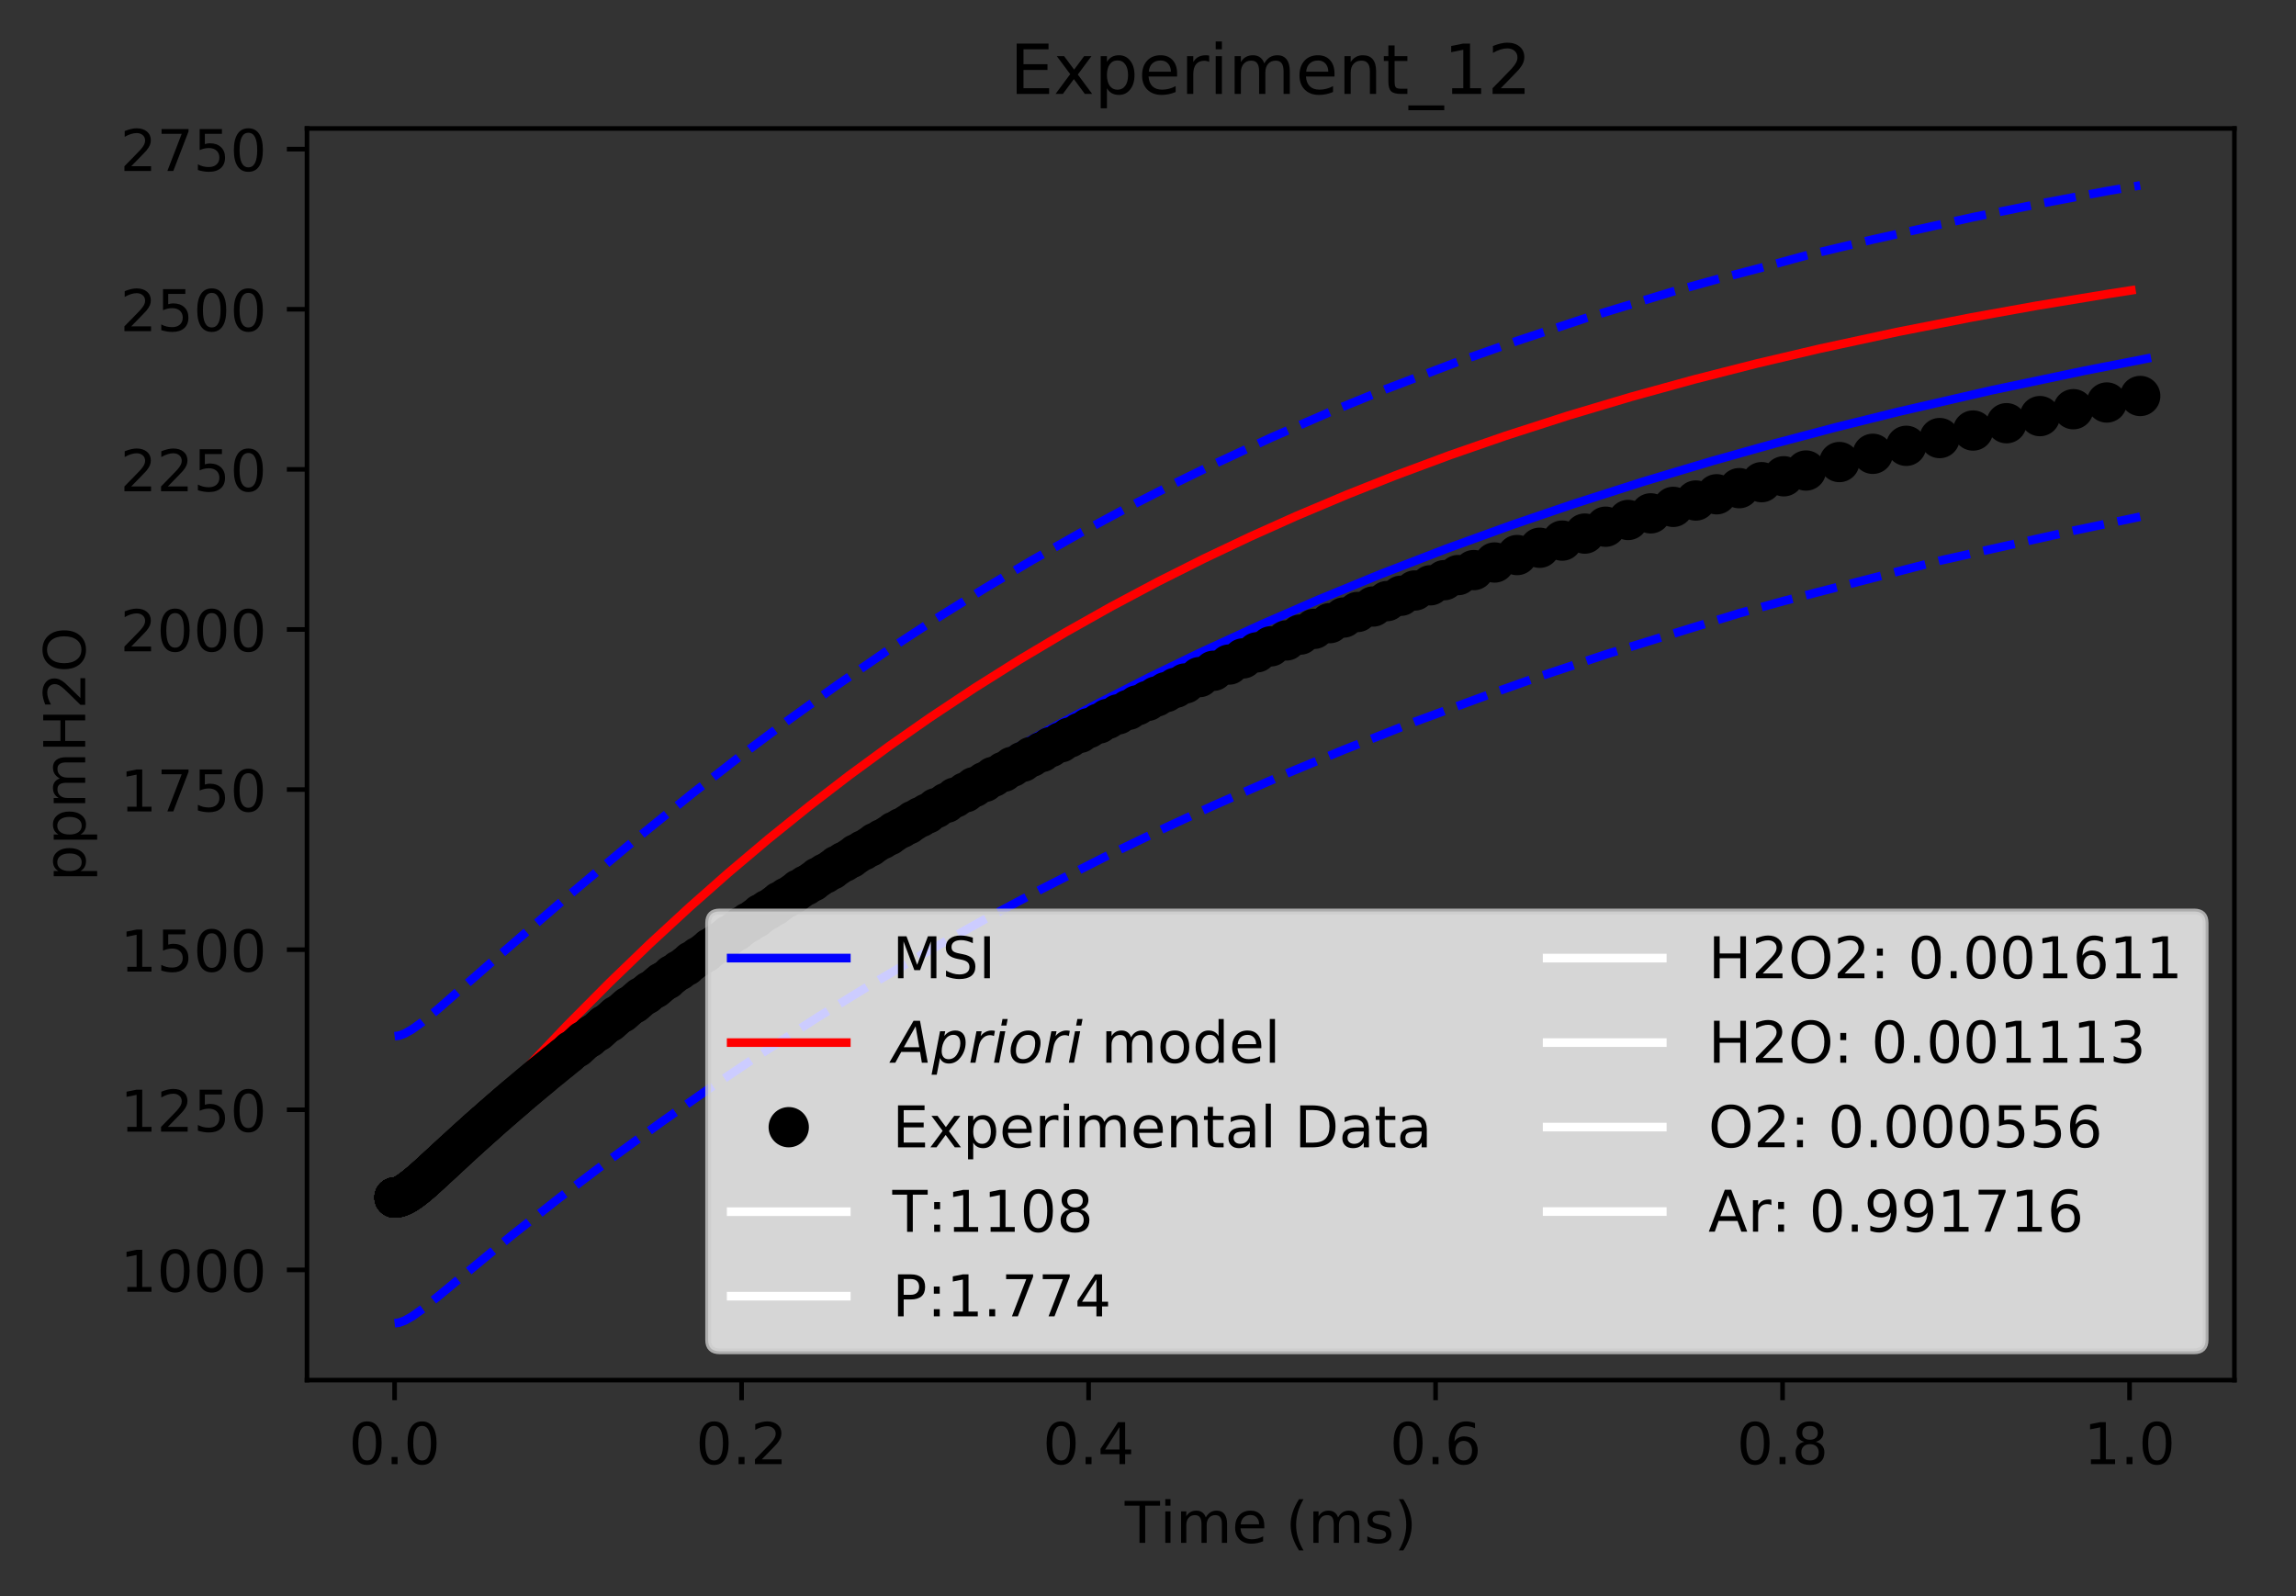 <?xml version="1.0" encoding="utf-8" standalone="no"?>
<!DOCTYPE svg PUBLIC "-//W3C//DTD SVG 1.1//EN"
  "http://www.w3.org/Graphics/SVG/1.1/DTD/svg11.dtd">
<!-- Created with matplotlib (https://matplotlib.org/) -->
<svg height="277.314pt" version="1.1" viewBox="0 0 398.828 277.314" width="398.828pt" xmlns="http://www.w3.org/2000/svg" xmlns:xlink="http://www.w3.org/1999/xlink">
 <rect x="0" y="0" width="398.828" height="277.314" fill="#333333" stroke="none"/>
 <defs>
  <style type="text/css">
*{stroke-linecap:butt;stroke-linejoin:round;}
  </style>
 </defs>
 <g id="figure_1">
  <g id="patch_1">
   <path d="M 0 277.314 
L 398.828 277.314 
L 398.828 0 
L 0 0 
z
" style="fill:none;"/>
  </g>
  <g id="axes_1">
   <g id="patch_2">
    <path d="M 53.328 239.758 
L 388.128 239.758 
L 388.128 22.318 
L 53.328 22.318 
z
" style="fill:none;"/>
   </g>
   <g id="matplotlib.axis_1">
    <g id="xtick_1">
     <g id="line2d_1">
      <defs>
       <path d="M 0 0 
L 0 3.5 
" id="mfcda751041" style="stroke:#000000;stroke-width:0.8;"/>
      </defs>
      <g>
       <use style="stroke:#000000;stroke-width:0.8;" x="68.546" xlink:href="#mfcda751041" y="239.758"/>
      </g>
     </g>
     <g id="text_1">
      <!-- 0.0 -->
      <defs>
       <path d="M 31.781 66.406 
Q 24.172 66.406 20.328 58.906 
Q 16.5 51.422 16.5 36.375 
Q 16.5 21.391 20.328 13.891 
Q 24.172 6.391 31.781 6.391 
Q 39.453 6.391 43.281 13.891 
Q 47.125 21.391 47.125 36.375 
Q 47.125 51.422 43.281 58.906 
Q 39.453 66.406 31.781 66.406 
z
M 31.781 74.219 
Q 44.047 74.219 50.516 64.516 
Q 56.984 54.828 56.984 36.375 
Q 56.984 17.969 50.516 8.266 
Q 44.047 -1.422 31.781 -1.422 
Q 19.531 -1.422 13.062 8.266 
Q 6.594 17.969 6.594 36.375 
Q 6.594 54.828 13.062 64.516 
Q 19.531 74.219 31.781 74.219 
z
" id="DejaVuSans-48"/>
       <path d="M 10.688 12.406 
L 21 12.406 
L 21 0 
L 10.688 0 
z
" id="DejaVuSans-46"/>
      </defs>
      <g transform="translate(60.595 254.357)scale(0.1 -0.1)">
       <use xlink:href="#DejaVuSans-48"/>
       <use x="63.623" xlink:href="#DejaVuSans-46"/>
       <use x="95.41" xlink:href="#DejaVuSans-48"/>
      </g>
     </g>
    </g>
    <g id="xtick_2">
     <g id="line2d_2">
      <g>
       <use style="stroke:#000000;stroke-width:0.8;" x="128.82" xlink:href="#mfcda751041" y="239.758"/>
      </g>
     </g>
     <g id="text_2">
      <!-- 0.2 -->
      <defs>
       <path d="M 19.188 8.297 
L 53.609 8.297 
L 53.609 0 
L 7.328 0 
L 7.328 8.297 
Q 12.938 14.109 22.625 23.891 
Q 32.328 33.688 34.812 36.531 
Q 39.547 41.844 41.422 45.531 
Q 43.312 49.219 43.312 52.781 
Q 43.312 58.594 39.234 62.25 
Q 35.156 65.922 28.609 65.922 
Q 23.969 65.922 18.812 64.312 
Q 13.672 62.703 7.812 59.422 
L 7.812 69.391 
Q 13.766 71.781 18.938 73 
Q 24.125 74.219 28.422 74.219 
Q 39.75 74.219 46.484 68.547 
Q 53.219 62.891 53.219 53.422 
Q 53.219 48.922 51.531 44.891 
Q 49.859 40.875 45.406 35.406 
Q 44.188 33.984 37.641 27.219 
Q 31.109 20.453 19.188 8.297 
z
" id="DejaVuSans-50"/>
      </defs>
      <g transform="translate(120.868 254.357)scale(0.1 -0.1)">
       <use xlink:href="#DejaVuSans-48"/>
       <use x="63.623" xlink:href="#DejaVuSans-46"/>
       <use x="95.41" xlink:href="#DejaVuSans-50"/>
      </g>
     </g>
    </g>
    <g id="xtick_3">
     <g id="line2d_3">
      <g>
       <use style="stroke:#000000;stroke-width:0.8;" x="189.093" xlink:href="#mfcda751041" y="239.758"/>
      </g>
     </g>
     <g id="text_3">
      <!-- 0.4 -->
      <defs>
       <path d="M 37.797 64.312 
L 12.891 25.391 
L 37.797 25.391 
z
M 35.203 72.906 
L 47.609 72.906 
L 47.609 25.391 
L 58.016 25.391 
L 58.016 17.188 
L 47.609 17.188 
L 47.609 0 
L 37.797 0 
L 37.797 17.188 
L 4.891 17.188 
L 4.891 26.703 
z
" id="DejaVuSans-52"/>
      </defs>
      <g transform="translate(181.142 254.357)scale(0.1 -0.1)">
       <use xlink:href="#DejaVuSans-48"/>
       <use x="63.623" xlink:href="#DejaVuSans-46"/>
       <use x="95.41" xlink:href="#DejaVuSans-52"/>
      </g>
     </g>
    </g>
    <g id="xtick_4">
     <g id="line2d_4">
      <g>
       <use style="stroke:#000000;stroke-width:0.8;" x="249.367" xlink:href="#mfcda751041" y="239.758"/>
      </g>
     </g>
     <g id="text_4">
      <!-- 0.6 -->
      <defs>
       <path d="M 33.016 40.375 
Q 26.375 40.375 22.484 35.828 
Q 18.609 31.297 18.609 23.391 
Q 18.609 15.531 22.484 10.953 
Q 26.375 6.391 33.016 6.391 
Q 39.656 6.391 43.531 10.953 
Q 47.406 15.531 47.406 23.391 
Q 47.406 31.297 43.531 35.828 
Q 39.656 40.375 33.016 40.375 
z
M 52.594 71.297 
L 52.594 62.312 
Q 48.875 64.062 45.094 64.984 
Q 41.312 65.922 37.594 65.922 
Q 27.828 65.922 22.672 59.328 
Q 17.531 52.734 16.797 39.406 
Q 19.672 43.656 24.016 45.922 
Q 28.375 48.188 33.594 48.188 
Q 44.578 48.188 50.953 41.516 
Q 57.328 34.859 57.328 23.391 
Q 57.328 12.156 50.688 5.359 
Q 44.047 -1.422 33.016 -1.422 
Q 20.359 -1.422 13.672 8.266 
Q 6.984 17.969 6.984 36.375 
Q 6.984 53.656 15.188 63.938 
Q 23.391 74.219 37.203 74.219 
Q 40.922 74.219 44.703 73.484 
Q 48.484 72.75 52.594 71.297 
z
" id="DejaVuSans-54"/>
      </defs>
      <g transform="translate(241.416 254.357)scale(0.1 -0.1)">
       <use xlink:href="#DejaVuSans-48"/>
       <use x="63.623" xlink:href="#DejaVuSans-46"/>
       <use x="95.41" xlink:href="#DejaVuSans-54"/>
      </g>
     </g>
    </g>
    <g id="xtick_5">
     <g id="line2d_5">
      <g>
       <use style="stroke:#000000;stroke-width:0.8;" x="309.641" xlink:href="#mfcda751041" y="239.758"/>
      </g>
     </g>
     <g id="text_5">
      <!-- 0.8 -->
      <defs>
       <path d="M 31.781 34.625 
Q 24.75 34.625 20.719 30.859 
Q 16.703 27.094 16.703 20.516 
Q 16.703 13.922 20.719 10.156 
Q 24.75 6.391 31.781 6.391 
Q 38.812 6.391 42.859 10.172 
Q 46.922 13.969 46.922 20.516 
Q 46.922 27.094 42.891 30.859 
Q 38.875 34.625 31.781 34.625 
z
M 21.922 38.812 
Q 15.578 40.375 12.031 44.719 
Q 8.5 49.078 8.5 55.328 
Q 8.5 64.062 14.719 69.141 
Q 20.953 74.219 31.781 74.219 
Q 42.672 74.219 48.875 69.141 
Q 55.078 64.062 55.078 55.328 
Q 55.078 49.078 51.531 44.719 
Q 48 40.375 41.703 38.812 
Q 48.828 37.156 52.797 32.312 
Q 56.781 27.484 56.781 20.516 
Q 56.781 9.906 50.312 4.234 
Q 43.844 -1.422 31.781 -1.422 
Q 19.734 -1.422 13.25 4.234 
Q 6.781 9.906 6.781 20.516 
Q 6.781 27.484 10.781 32.312 
Q 14.797 37.156 21.922 38.812 
z
M 18.312 54.391 
Q 18.312 48.734 21.844 45.562 
Q 25.391 42.391 31.781 42.391 
Q 38.141 42.391 41.719 45.562 
Q 45.312 48.734 45.312 54.391 
Q 45.312 60.062 41.719 63.234 
Q 38.141 66.406 31.781 66.406 
Q 25.391 66.406 21.844 63.234 
Q 18.312 60.062 18.312 54.391 
z
" id="DejaVuSans-56"/>
      </defs>
      <g transform="translate(301.689 254.357)scale(0.1 -0.1)">
       <use xlink:href="#DejaVuSans-48"/>
       <use x="63.623" xlink:href="#DejaVuSans-46"/>
       <use x="95.41" xlink:href="#DejaVuSans-56"/>
      </g>
     </g>
    </g>
    <g id="xtick_6">
     <g id="line2d_6">
      <g>
       <use style="stroke:#000000;stroke-width:0.8;" x="369.914" xlink:href="#mfcda751041" y="239.758"/>
      </g>
     </g>
     <g id="text_6">
      <!-- 1.0 -->
      <defs>
       <path d="M 12.406 8.297 
L 28.516 8.297 
L 28.516 63.922 
L 10.984 60.406 
L 10.984 69.391 
L 28.422 72.906 
L 38.281 72.906 
L 38.281 8.297 
L 54.391 8.297 
L 54.391 0 
L 12.406 0 
z
" id="DejaVuSans-49"/>
      </defs>
      <g transform="translate(361.963 254.357)scale(0.1 -0.1)">
       <use xlink:href="#DejaVuSans-49"/>
       <use x="63.623" xlink:href="#DejaVuSans-46"/>
       <use x="95.41" xlink:href="#DejaVuSans-48"/>
      </g>
     </g>
    </g>
    <g id="text_7">
     <!-- Time (ms) -->
     <defs>
      <path d="M -0.297 72.906 
L 61.375 72.906 
L 61.375 64.594 
L 35.5 64.594 
L 35.5 0 
L 25.594 0 
L 25.594 64.594 
L -0.297 64.594 
z
" id="DejaVuSans-84"/>
      <path d="M 9.422 54.688 
L 18.406 54.688 
L 18.406 0 
L 9.422 0 
z
M 9.422 75.984 
L 18.406 75.984 
L 18.406 64.594 
L 9.422 64.594 
z
" id="DejaVuSans-105"/>
      <path d="M 52 44.188 
Q 55.375 50.25 60.062 53.125 
Q 64.75 56 71.094 56 
Q 79.641 56 84.281 50.016 
Q 88.922 44.047 88.922 33.016 
L 88.922 0 
L 79.891 0 
L 79.891 32.719 
Q 79.891 40.578 77.094 44.375 
Q 74.312 48.188 68.609 48.188 
Q 61.625 48.188 57.562 43.547 
Q 53.516 38.922 53.516 30.906 
L 53.516 0 
L 44.484 0 
L 44.484 32.719 
Q 44.484 40.625 41.703 44.406 
Q 38.922 48.188 33.109 48.188 
Q 26.219 48.188 22.156 43.531 
Q 18.109 38.875 18.109 30.906 
L 18.109 0 
L 9.078 0 
L 9.078 54.688 
L 18.109 54.688 
L 18.109 46.188 
Q 21.188 51.219 25.484 53.609 
Q 29.781 56 35.688 56 
Q 41.656 56 45.828 52.969 
Q 50 49.953 52 44.188 
z
" id="DejaVuSans-109"/>
      <path d="M 56.203 29.594 
L 56.203 25.203 
L 14.891 25.203 
Q 15.484 15.922 20.484 11.062 
Q 25.484 6.203 34.422 6.203 
Q 39.594 6.203 44.453 7.469 
Q 49.312 8.734 54.109 11.281 
L 54.109 2.781 
Q 49.266 0.734 44.188 -0.344 
Q 39.109 -1.422 33.891 -1.422 
Q 20.797 -1.422 13.156 6.188 
Q 5.516 13.812 5.516 26.812 
Q 5.516 40.234 12.766 48.109 
Q 20.016 56 32.328 56 
Q 43.359 56 49.781 48.891 
Q 56.203 41.797 56.203 29.594 
z
M 47.219 32.234 
Q 47.125 39.594 43.094 43.984 
Q 39.062 48.391 32.422 48.391 
Q 24.906 48.391 20.391 44.141 
Q 15.875 39.891 15.188 32.172 
z
" id="DejaVuSans-101"/>
      <path id="DejaVuSans-32"/>
      <path d="M 31 75.875 
Q 24.469 64.656 21.281 53.656 
Q 18.109 42.672 18.109 31.391 
Q 18.109 20.125 21.312 9.062 
Q 24.516 -2 31 -13.188 
L 23.188 -13.188 
Q 15.875 -1.703 12.234 9.375 
Q 8.594 20.453 8.594 31.391 
Q 8.594 42.281 12.203 53.312 
Q 15.828 64.359 23.188 75.875 
z
" id="DejaVuSans-40"/>
      <path d="M 44.281 53.078 
L 44.281 44.578 
Q 40.484 46.531 36.375 47.5 
Q 32.281 48.484 27.875 48.484 
Q 21.188 48.484 17.844 46.438 
Q 14.5 44.391 14.5 40.281 
Q 14.5 37.156 16.891 35.375 
Q 19.281 33.594 26.516 31.984 
L 29.594 31.297 
Q 39.156 29.25 43.188 25.516 
Q 47.219 21.781 47.219 15.094 
Q 47.219 7.469 41.188 3.016 
Q 35.156 -1.422 24.609 -1.422 
Q 20.219 -1.422 15.453 -0.562 
Q 10.688 0.297 5.422 2 
L 5.422 11.281 
Q 10.406 8.688 15.234 7.391 
Q 20.062 6.109 24.812 6.109 
Q 31.156 6.109 34.562 8.281 
Q 37.984 10.453 37.984 14.406 
Q 37.984 18.062 35.516 20.016 
Q 33.062 21.969 24.703 23.781 
L 21.578 24.516 
Q 13.234 26.266 9.516 29.906 
Q 5.812 33.547 5.812 39.891 
Q 5.812 47.609 11.281 51.797 
Q 16.75 56 26.812 56 
Q 31.781 56 36.172 55.266 
Q 40.578 54.547 44.281 53.078 
z
" id="DejaVuSans-115"/>
      <path d="M 8.016 75.875 
L 15.828 75.875 
Q 23.141 64.359 26.781 53.312 
Q 30.422 42.281 30.422 31.391 
Q 30.422 20.453 26.781 9.375 
Q 23.141 -1.703 15.828 -13.188 
L 8.016 -13.188 
Q 14.5 -2 17.703 9.062 
Q 20.906 20.125 20.906 31.391 
Q 20.906 42.672 17.703 53.656 
Q 14.5 64.656 8.016 75.875 
z
" id="DejaVuSans-41"/>
     </defs>
     <g transform="translate(195.375 268.035)scale(0.1 -0.1)">
      <use xlink:href="#DejaVuSans-84"/>
      <use x="61.037" xlink:href="#DejaVuSans-105"/>
      <use x="88.82" xlink:href="#DejaVuSans-109"/>
      <use x="186.232" xlink:href="#DejaVuSans-101"/>
      <use x="247.756" xlink:href="#DejaVuSans-32"/>
      <use x="279.543" xlink:href="#DejaVuSans-40"/>
      <use x="318.557" xlink:href="#DejaVuSans-109"/>
      <use x="415.969" xlink:href="#DejaVuSans-115"/>
      <use x="468.068" xlink:href="#DejaVuSans-41"/>
     </g>
    </g>
   </g>
   <g id="matplotlib.axis_2">
    <g id="ytick_1">
     <g id="line2d_7">
      <defs>
       <path d="M 0 0 
L -3.5 0 
" id="m0ae10cbedc" style="stroke:#000000;stroke-width:0.8;"/>
      </defs>
      <g>
       <use style="stroke:#000000;stroke-width:0.8;" x="53.328" xlink:href="#m0ae10cbedc" y="220.611"/>
      </g>
     </g>
     <g id="text_8">
      <!-- 1000 -->
      <g transform="translate(20.878 224.41)scale(0.1 -0.1)">
       <use xlink:href="#DejaVuSans-49"/>
       <use x="63.623" xlink:href="#DejaVuSans-48"/>
       <use x="127.246" xlink:href="#DejaVuSans-48"/>
       <use x="190.869" xlink:href="#DejaVuSans-48"/>
      </g>
     </g>
    </g>
    <g id="ytick_2">
     <g id="line2d_8">
      <g>
       <use style="stroke:#000000;stroke-width:0.8;" x="53.328" xlink:href="#m0ae10cbedc" y="192.797"/>
      </g>
     </g>
     <g id="text_9">
      <!-- 1250 -->
      <defs>
       <path d="M 10.797 72.906 
L 49.516 72.906 
L 49.516 64.594 
L 19.828 64.594 
L 19.828 46.734 
Q 21.969 47.469 24.109 47.828 
Q 26.266 48.188 28.422 48.188 
Q 40.625 48.188 47.75 41.5 
Q 54.891 34.812 54.891 23.391 
Q 54.891 11.625 47.562 5.094 
Q 40.234 -1.422 26.906 -1.422 
Q 22.312 -1.422 17.547 -0.641 
Q 12.797 0.141 7.719 1.703 
L 7.719 11.625 
Q 12.109 9.234 16.797 8.062 
Q 21.484 6.891 26.703 6.891 
Q 35.156 6.891 40.078 11.328 
Q 45.016 15.766 45.016 23.391 
Q 45.016 31 40.078 35.438 
Q 35.156 39.891 26.703 39.891 
Q 22.75 39.891 18.812 39.016 
Q 14.891 38.141 10.797 36.281 
z
" id="DejaVuSans-53"/>
      </defs>
      <g transform="translate(20.878 196.596)scale(0.1 -0.1)">
       <use xlink:href="#DejaVuSans-49"/>
       <use x="63.623" xlink:href="#DejaVuSans-50"/>
       <use x="127.246" xlink:href="#DejaVuSans-53"/>
       <use x="190.869" xlink:href="#DejaVuSans-48"/>
      </g>
     </g>
    </g>
    <g id="ytick_3">
     <g id="line2d_9">
      <g>
       <use style="stroke:#000000;stroke-width:0.8;" x="53.328" xlink:href="#m0ae10cbedc" y="164.982"/>
      </g>
     </g>
     <g id="text_10">
      <!-- 1500 -->
      <g transform="translate(20.878 168.781)scale(0.1 -0.1)">
       <use xlink:href="#DejaVuSans-49"/>
       <use x="63.623" xlink:href="#DejaVuSans-53"/>
       <use x="127.246" xlink:href="#DejaVuSans-48"/>
       <use x="190.869" xlink:href="#DejaVuSans-48"/>
      </g>
     </g>
    </g>
    <g id="ytick_4">
     <g id="line2d_10">
      <g>
       <use style="stroke:#000000;stroke-width:0.8;" x="53.328" xlink:href="#m0ae10cbedc" y="137.167"/>
      </g>
     </g>
     <g id="text_11">
      <!-- 1750 -->
      <defs>
       <path d="M 8.203 72.906 
L 55.078 72.906 
L 55.078 68.703 
L 28.609 0 
L 18.312 0 
L 43.219 64.594 
L 8.203 64.594 
z
" id="DejaVuSans-55"/>
      </defs>
      <g transform="translate(20.878 140.967)scale(0.1 -0.1)">
       <use xlink:href="#DejaVuSans-49"/>
       <use x="63.623" xlink:href="#DejaVuSans-55"/>
       <use x="127.246" xlink:href="#DejaVuSans-53"/>
       <use x="190.869" xlink:href="#DejaVuSans-48"/>
      </g>
     </g>
    </g>
    <g id="ytick_5">
     <g id="line2d_11">
      <g>
       <use style="stroke:#000000;stroke-width:0.8;" x="53.328" xlink:href="#m0ae10cbedc" y="109.353"/>
      </g>
     </g>
     <g id="text_12">
      <!-- 2000 -->
      <g transform="translate(20.878 113.152)scale(0.1 -0.1)">
       <use xlink:href="#DejaVuSans-50"/>
       <use x="63.623" xlink:href="#DejaVuSans-48"/>
       <use x="127.246" xlink:href="#DejaVuSans-48"/>
       <use x="190.869" xlink:href="#DejaVuSans-48"/>
      </g>
     </g>
    </g>
    <g id="ytick_6">
     <g id="line2d_12">
      <g>
       <use style="stroke:#000000;stroke-width:0.8;" x="53.328" xlink:href="#m0ae10cbedc" y="81.538"/>
      </g>
     </g>
     <g id="text_13">
      <!-- 2250 -->
      <g transform="translate(20.878 85.337)scale(0.1 -0.1)">
       <use xlink:href="#DejaVuSans-50"/>
       <use x="63.623" xlink:href="#DejaVuSans-50"/>
       <use x="127.246" xlink:href="#DejaVuSans-53"/>
       <use x="190.869" xlink:href="#DejaVuSans-48"/>
      </g>
     </g>
    </g>
    <g id="ytick_7">
     <g id="line2d_13">
      <g>
       <use style="stroke:#000000;stroke-width:0.8;" x="53.328" xlink:href="#m0ae10cbedc" y="53.723"/>
      </g>
     </g>
     <g id="text_14">
      <!-- 2500 -->
      <g transform="translate(20.878 57.523)scale(0.1 -0.1)">
       <use xlink:href="#DejaVuSans-50"/>
       <use x="63.623" xlink:href="#DejaVuSans-53"/>
       <use x="127.246" xlink:href="#DejaVuSans-48"/>
       <use x="190.869" xlink:href="#DejaVuSans-48"/>
      </g>
     </g>
    </g>
    <g id="ytick_8">
     <g id="line2d_14">
      <g>
       <use style="stroke:#000000;stroke-width:0.8;" x="53.328" xlink:href="#m0ae10cbedc" y="25.909"/>
      </g>
     </g>
     <g id="text_15">
      <!-- 2750 -->
      <g transform="translate(20.878 29.708)scale(0.1 -0.1)">
       <use xlink:href="#DejaVuSans-50"/>
       <use x="63.623" xlink:href="#DejaVuSans-55"/>
       <use x="127.246" xlink:href="#DejaVuSans-53"/>
       <use x="190.869" xlink:href="#DejaVuSans-48"/>
      </g>
     </g>
    </g>
    <g id="text_16">
     <!-- ppmH2O -->
     <defs>
      <path d="M 18.109 8.203 
L 18.109 -20.797 
L 9.078 -20.797 
L 9.078 54.688 
L 18.109 54.688 
L 18.109 46.391 
Q 20.953 51.266 25.266 53.625 
Q 29.594 56 35.594 56 
Q 45.562 56 51.781 48.094 
Q 58.016 40.188 58.016 27.297 
Q 58.016 14.406 51.781 6.484 
Q 45.562 -1.422 35.594 -1.422 
Q 29.594 -1.422 25.266 0.953 
Q 20.953 3.328 18.109 8.203 
z
M 48.688 27.297 
Q 48.688 37.203 44.609 42.844 
Q 40.531 48.484 33.406 48.484 
Q 26.266 48.484 22.188 42.844 
Q 18.109 37.203 18.109 27.297 
Q 18.109 17.391 22.188 11.75 
Q 26.266 6.109 33.406 6.109 
Q 40.531 6.109 44.609 11.75 
Q 48.688 17.391 48.688 27.297 
z
" id="DejaVuSans-112"/>
      <path d="M 9.812 72.906 
L 19.672 72.906 
L 19.672 43.016 
L 55.516 43.016 
L 55.516 72.906 
L 65.375 72.906 
L 65.375 0 
L 55.516 0 
L 55.516 34.719 
L 19.672 34.719 
L 19.672 0 
L 9.812 0 
z
" id="DejaVuSans-72"/>
      <path d="M 39.406 66.219 
Q 28.656 66.219 22.328 58.203 
Q 16.016 50.203 16.016 36.375 
Q 16.016 22.609 22.328 14.594 
Q 28.656 6.594 39.406 6.594 
Q 50.141 6.594 56.422 14.594 
Q 62.703 22.609 62.703 36.375 
Q 62.703 50.203 56.422 58.203 
Q 50.141 66.219 39.406 66.219 
z
M 39.406 74.219 
Q 54.734 74.219 63.906 63.938 
Q 73.094 53.656 73.094 36.375 
Q 73.094 19.141 63.906 8.859 
Q 54.734 -1.422 39.406 -1.422 
Q 24.031 -1.422 14.812 8.828 
Q 5.609 19.094 5.609 36.375 
Q 5.609 53.656 14.812 63.938 
Q 24.031 74.219 39.406 74.219 
z
" id="DejaVuSans-79"/>
     </defs>
     <g transform="translate(14.798 153.134)rotate(-90)scale(0.1 -0.1)">
      <use xlink:href="#DejaVuSans-112"/>
      <use x="63.477" xlink:href="#DejaVuSans-112"/>
      <use x="126.953" xlink:href="#DejaVuSans-109"/>
      <use x="224.365" xlink:href="#DejaVuSans-72"/>
      <use x="299.561" xlink:href="#DejaVuSans-50"/>
      <use x="363.184" xlink:href="#DejaVuSans-79"/>
     </g>
    </g>
   </g>
   <g id="line2d_15">
    <path clip-path="url(#p1472321991)" d="M 68.546 207.416 
L 69.317 207.314 
L 70.294 206.953 
L 71.598 206.206 
L 73.433 204.862 
L 76.616 202.196 
L 92.619 188.485 
L 102.461 180.431 
L 111.667 173.164 
L 121.196 165.929 
L 129.773 159.677 
L 138.386 153.651 
L 146.999 147.875 
L 155.613 142.346 
L 164.226 137.057 
L 172.839 132.002 
L 182.19 126.768 
L 190.883 122.133 
L 199.575 117.708 
L 208.268 113.488 
L 219.048 108.524 
L 228.995 104.196 
L 239.782 99.762 
L 251.278 95.32 
L 262.773 91.151 
L 273.432 87.518 
L 285.41 83.684 
L 297.389 80.099 
L 308.177 77.07 
L 318.966 74.219 
L 329.755 71.536 
L 345.938 67.805 
L 362.121 64.399 
L 372.91 62.296 
L 372.91 62.296 
" style="fill:none;stroke:#0000ff;stroke-linecap:square;stroke-width:1.5;"/>
   </g>
   <g id="line2d_16">
    <path clip-path="url(#p1472321991)" d="M 68.546 207.416 
L 69.407 207.312 
L 70.452 206.945 
L 71.622 206.292 
L 73.084 205.209 
L 74.843 203.636 
L 77.5 200.927 
L 82.37 195.554 
L 91.596 185.398 
L 98.486 178.15 
L 105.889 170.693 
L 112.885 163.951 
L 119.881 157.498 
L 126.498 151.655 
L 133.514 145.73 
L 140.529 140.075 
L 147.544 134.681 
L 154.559 129.539 
L 161.575 124.639 
L 169.317 119.499 
L 177.076 114.619 
L 185.096 109.844 
L 193.117 105.331 
L 201.137 101.067 
L 209.158 97.038 
L 217.179 93.232 
L 225.199 89.638 
L 233.968 85.937 
L 242.29 82.634 
L 251.903 79.055 
L 261.516 75.716 
L 272.421 72.197 
L 283.325 68.945 
L 294.23 65.938 
L 305.134 63.16 
L 316.039 60.591 
L 329.73 57.64 
L 342.479 55.142 
L 353.637 53.136 
L 366.08 51.081 
L 370.228 50.436 
L 370.228 50.436 
" style="fill:none;stroke:#ff0000;stroke-linecap:square;stroke-width:1.5;"/>
   </g>
   <g id="line2d_17">
    <defs>
     <path d="M 0 3 
C 0.796 3 1.559 2.684 2.121 2.121 
C 2.684 1.559 3 0.796 3 0 
C 3 -0.796 2.684 -1.559 2.121 -2.121 
C 1.559 -2.684 0.796 -3 0 -3 
C -0.796 -3 -1.559 -2.684 -2.121 -2.121 
C -2.684 -1.559 -3 -0.796 -3 0 
C -3 0.796 -2.684 1.559 -2.121 2.121 
C -1.559 2.684 -0.796 3 0 3 
z
" id="m5709f131d3" style="stroke:#000000;"/>
    </defs>
    <g clip-path="url(#p1472321991)">
     <use style="stroke:#000000;" x="68.546" xlink:href="#m5709f131d3" y="208.036"/>
     <use style="stroke:#000000;" x="68.546" xlink:href="#m5709f131d3" y="208.036"/>
     <use style="stroke:#000000;" x="68.546" xlink:href="#m5709f131d3" y="208.036"/>
     <use style="stroke:#000000;" x="68.546" xlink:href="#m5709f131d3" y="208.036"/>
     <use style="stroke:#000000;" x="68.546" xlink:href="#m5709f131d3" y="208.036"/>
     <use style="stroke:#000000;" x="68.547" xlink:href="#m5709f131d3" y="208.036"/>
     <use style="stroke:#000000;" x="68.547" xlink:href="#m5709f131d3" y="208.036"/>
     <use style="stroke:#000000;" x="68.547" xlink:href="#m5709f131d3" y="208.036"/>
     <use style="stroke:#000000;" x="68.547" xlink:href="#m5709f131d3" y="208.036"/>
     <use style="stroke:#000000;" x="68.548" xlink:href="#m5709f131d3" y="208.036"/>
     <use style="stroke:#000000;" x="68.55" xlink:href="#m5709f131d3" y="208.036"/>
     <use style="stroke:#000000;" x="68.551" xlink:href="#m5709f131d3" y="208.036"/>
     <use style="stroke:#000000;" x="68.553" xlink:href="#m5709f131d3" y="208.036"/>
     <use style="stroke:#000000;" x="68.554" xlink:href="#m5709f131d3" y="208.036"/>
     <use style="stroke:#000000;" x="68.556" xlink:href="#m5709f131d3" y="208.036"/>
     <use style="stroke:#000000;" x="68.558" xlink:href="#m5709f131d3" y="208.036"/>
     <use style="stroke:#000000;" x="68.56" xlink:href="#m5709f131d3" y="208.036"/>
     <use style="stroke:#000000;" x="68.562" xlink:href="#m5709f131d3" y="208.036"/>
     <use style="stroke:#000000;" x="68.565" xlink:href="#m5709f131d3" y="208.036"/>
     <use style="stroke:#000000;" x="68.568" xlink:href="#m5709f131d3" y="208.036"/>
     <use style="stroke:#000000;" x="68.571" xlink:href="#m5709f131d3" y="208.036"/>
     <use style="stroke:#000000;" x="68.575" xlink:href="#m5709f131d3" y="208.036"/>
     <use style="stroke:#000000;" x="68.582" xlink:href="#m5709f131d3" y="208.036"/>
     <use style="stroke:#000000;" x="68.59" xlink:href="#m5709f131d3" y="208.036"/>
     <use style="stroke:#000000;" x="68.597" xlink:href="#m5709f131d3" y="208.036"/>
     <use style="stroke:#000000;" x="68.61" xlink:href="#m5709f131d3" y="208.035"/>
     <use style="stroke:#000000;" x="68.624" xlink:href="#m5709f131d3" y="208.035"/>
     <use style="stroke:#000000;" x="68.638" xlink:href="#m5709f131d3" y="208.033"/>
     <use style="stroke:#000000;" x="68.652" xlink:href="#m5709f131d3" y="208.033"/>
     <use style="stroke:#000000;" x="68.666" xlink:href="#m5709f131d3" y="208.032"/>
     <use style="stroke:#000000;" x="68.687" xlink:href="#m5709f131d3" y="208.031"/>
     <use style="stroke:#000000;" x="68.708" xlink:href="#m5709f131d3" y="208.03"/>
     <use style="stroke:#000000;" x="68.729" xlink:href="#m5709f131d3" y="208.028"/>
     <use style="stroke:#000000;" x="68.749" xlink:href="#m5709f131d3" y="208.027"/>
     <use style="stroke:#000000;" x="68.77" xlink:href="#m5709f131d3" y="208.025"/>
     <use style="stroke:#000000;" x="68.803" xlink:href="#m5709f131d3" y="208.021"/>
     <use style="stroke:#000000;" x="68.854" xlink:href="#m5709f131d3" y="208.015"/>
     <use style="stroke:#000000;" x="68.887" xlink:href="#m5709f131d3" y="208.01"/>
     <use style="stroke:#000000;" x="68.92" xlink:href="#m5709f131d3" y="208.005"/>
     <use style="stroke:#000000;" x="68.95" xlink:href="#m5709f131d3" y="207.999"/>
     <use style="stroke:#000000;" x="68.983" xlink:href="#m5709f131d3" y="207.993"/>
     <use style="stroke:#000000;" x="69.016" xlink:href="#m5709f131d3" y="207.987"/>
     <use style="stroke:#000000;" x="69.047" xlink:href="#m5709f131d3" y="207.98"/>
     <use style="stroke:#000000;" x="69.08" xlink:href="#m5709f131d3" y="207.973"/>
     <use style="stroke:#000000;" x="69.14" xlink:href="#m5709f131d3" y="207.959"/>
     <use style="stroke:#000000;" x="69.2" xlink:href="#m5709f131d3" y="207.944"/>
     <use style="stroke:#000000;" x="69.258" xlink:href="#m5709f131d3" y="207.928"/>
     <use style="stroke:#000000;" x="69.318" xlink:href="#m5709f131d3" y="207.91"/>
     <use style="stroke:#000000;" x="69.378" xlink:href="#m5709f131d3" y="207.891"/>
     <use style="stroke:#000000;" x="69.435" xlink:href="#m5709f131d3" y="207.871"/>
     <use style="stroke:#000000;" x="69.496" xlink:href="#m5709f131d3" y="207.85"/>
     <use style="stroke:#000000;" x="69.586" xlink:href="#m5709f131d3" y="207.817"/>
     <use style="stroke:#000000;" x="69.676" xlink:href="#m5709f131d3" y="207.78"/>
     <use style="stroke:#000000;" x="69.767" xlink:href="#m5709f131d3" y="207.742"/>
     <use style="stroke:#000000;" x="69.854" xlink:href="#m5709f131d3" y="207.701"/>
     <use style="stroke:#000000;" x="69.945" xlink:href="#m5709f131d3" y="207.659"/>
     <use style="stroke:#000000;" x="70.035" xlink:href="#m5709f131d3" y="207.614"/>
     <use style="stroke:#000000;" x="70.125" xlink:href="#m5709f131d3" y="207.567"/>
     <use style="stroke:#000000;" x="70.216" xlink:href="#m5709f131d3" y="207.519"/>
     <use style="stroke:#000000;" x="70.303" xlink:href="#m5709f131d3" y="207.469"/>
     <use style="stroke:#000000;" x="70.394" xlink:href="#m5709f131d3" y="207.418"/>
     <use style="stroke:#000000;" x="70.484" xlink:href="#m5709f131d3" y="207.365"/>
     <use style="stroke:#000000;" x="70.575" xlink:href="#m5709f131d3" y="207.31"/>
     <use style="stroke:#000000;" x="70.665" xlink:href="#m5709f131d3" y="207.255"/>
     <use style="stroke:#000000;" x="70.755" xlink:href="#m5709f131d3" y="207.198"/>
     <use style="stroke:#000000;" x="70.843" xlink:href="#m5709f131d3" y="207.139"/>
     <use style="stroke:#000000;" x="70.933" xlink:href="#m5709f131d3" y="207.079"/>
     <use style="stroke:#000000;" x="71.024" xlink:href="#m5709f131d3" y="207.018"/>
     <use style="stroke:#000000;" x="71.114" xlink:href="#m5709f131d3" y="206.955"/>
     <use style="stroke:#000000;" x="71.204" xlink:href="#m5709f131d3" y="206.893"/>
     <use style="stroke:#000000;" x="71.292" xlink:href="#m5709f131d3" y="206.829"/>
     <use style="stroke:#000000;" x="71.382" xlink:href="#m5709f131d3" y="206.763"/>
     <use style="stroke:#000000;" x="71.473" xlink:href="#m5709f131d3" y="206.697"/>
     <use style="stroke:#000000;" x="71.56" xlink:href="#m5709f131d3" y="206.629"/>
     <use style="stroke:#000000;" x="71.65" xlink:href="#m5709f131d3" y="206.562"/>
     <use style="stroke:#000000;" x="71.741" xlink:href="#m5709f131d3" y="206.493"/>
     <use style="stroke:#000000;" x="71.831" xlink:href="#m5709f131d3" y="206.424"/>
     <use style="stroke:#000000;" x="71.922" xlink:href="#m5709f131d3" y="206.353"/>
     <use style="stroke:#000000;" x="72.012" xlink:href="#m5709f131d3" y="206.282"/>
     <use style="stroke:#000000;" x="72.102" xlink:href="#m5709f131d3" y="206.21"/>
     <use style="stroke:#000000;" x="72.193" xlink:href="#m5709f131d3" y="206.138"/>
     <use style="stroke:#000000;" x="72.283" xlink:href="#m5709f131d3" y="206.065"/>
     <use style="stroke:#000000;" x="72.374" xlink:href="#m5709f131d3" y="205.992"/>
     <use style="stroke:#000000;" x="72.464" xlink:href="#m5709f131d3" y="205.917"/>
     <use style="stroke:#000000;" x="72.555" xlink:href="#m5709f131d3" y="205.843"/>
     <use style="stroke:#000000;" x="72.645" xlink:href="#m5709f131d3" y="205.768"/>
     <use style="stroke:#000000;" x="72.735" xlink:href="#m5709f131d3" y="205.693"/>
     <use style="stroke:#000000;" x="72.826" xlink:href="#m5709f131d3" y="205.616"/>
     <use style="stroke:#000000;" x="72.916" xlink:href="#m5709f131d3" y="205.539"/>
     <use style="stroke:#000000;" x="73.007" xlink:href="#m5709f131d3" y="205.462"/>
     <use style="stroke:#000000;" x="73.097" xlink:href="#m5709f131d3" y="205.386"/>
     <use style="stroke:#000000;" x="73.187" xlink:href="#m5709f131d3" y="205.308"/>
     <use style="stroke:#000000;" x="73.278" xlink:href="#m5709f131d3" y="205.23"/>
     <use style="stroke:#000000;" x="73.368" xlink:href="#m5709f131d3" y="205.151"/>
     <use style="stroke:#000000;" x="73.459" xlink:href="#m5709f131d3" y="205.072"/>
     <use style="stroke:#000000;" x="73.549" xlink:href="#m5709f131d3" y="204.993"/>
     <use style="stroke:#000000;" x="73.639" xlink:href="#m5709f131d3" y="204.914"/>
     <use style="stroke:#000000;" x="73.73" xlink:href="#m5709f131d3" y="204.834"/>
     <use style="stroke:#000000;" x="73.82" xlink:href="#m5709f131d3" y="204.755"/>
     <use style="stroke:#000000;" x="73.911" xlink:href="#m5709f131d3" y="204.675"/>
     <use style="stroke:#000000;" x="74.031" xlink:href="#m5709f131d3" y="204.553"/>
     <use style="stroke:#000000;" x="74.182" xlink:href="#m5709f131d3" y="204.432"/>
     <use style="stroke:#000000;" x="74.302" xlink:href="#m5709f131d3" y="204.311"/>
     <use style="stroke:#000000;" x="74.453" xlink:href="#m5709f131d3" y="204.188"/>
     <use style="stroke:#000000;" x="74.574" xlink:href="#m5709f131d3" y="204.066"/>
     <use style="stroke:#000000;" x="74.724" xlink:href="#m5709f131d3" y="203.942"/>
     <use style="stroke:#000000;" x="74.845" xlink:href="#m5709f131d3" y="203.82"/>
     <use style="stroke:#000000;" x="74.965" xlink:href="#m5709f131d3" y="203.697"/>
     <use style="stroke:#000000;" x="75.116" xlink:href="#m5709f131d3" y="203.573"/>
     <use style="stroke:#000000;" x="75.237" xlink:href="#m5709f131d3" y="203.449"/>
     <use style="stroke:#000000;" x="75.387" xlink:href="#m5709f131d3" y="203.325"/>
     <use style="stroke:#000000;" x="75.508" xlink:href="#m5709f131d3" y="203.2"/>
     <use style="stroke:#000000;" x="75.659" xlink:href="#m5709f131d3" y="203.076"/>
     <use style="stroke:#000000;" x="75.779" xlink:href="#m5709f131d3" y="202.951"/>
     <use style="stroke:#000000;" x="75.93" xlink:href="#m5709f131d3" y="202.827"/>
     <use style="stroke:#000000;" x="76.05" xlink:href="#m5709f131d3" y="202.702"/>
     <use style="stroke:#000000;" x="76.201" xlink:href="#m5709f131d3" y="202.577"/>
     <use style="stroke:#000000;" x="76.322" xlink:href="#m5709f131d3" y="202.453"/>
     <use style="stroke:#000000;" x="76.472" xlink:href="#m5709f131d3" y="202.327"/>
     <use style="stroke:#000000;" x="76.593" xlink:href="#m5709f131d3" y="202.202"/>
     <use style="stroke:#000000;" x="76.744" xlink:href="#m5709f131d3" y="202.078"/>
     <use style="stroke:#000000;" x="76.864" xlink:href="#m5709f131d3" y="201.952"/>
     <use style="stroke:#000000;" x="77.015" xlink:href="#m5709f131d3" y="201.827"/>
     <use style="stroke:#000000;" x="77.135" xlink:href="#m5709f131d3" y="201.703"/>
     <use style="stroke:#000000;" x="77.286" xlink:href="#m5709f131d3" y="201.577"/>
     <use style="stroke:#000000;" x="77.407" xlink:href="#m5709f131d3" y="201.453"/>
     <use style="stroke:#000000;" x="77.557" xlink:href="#m5709f131d3" y="201.327"/>
     <use style="stroke:#000000;" x="77.678" xlink:href="#m5709f131d3" y="201.202"/>
     <use style="stroke:#000000;" x="77.828" xlink:href="#m5709f131d3" y="201.078"/>
     <use style="stroke:#000000;" x="77.949" xlink:href="#m5709f131d3" y="200.953"/>
     <use style="stroke:#000000;" x="78.1" xlink:href="#m5709f131d3" y="200.828"/>
     <use style="stroke:#000000;" x="78.22" xlink:href="#m5709f131d3" y="200.703"/>
     <use style="stroke:#000000;" x="78.371" xlink:href="#m5709f131d3" y="200.578"/>
     <use style="stroke:#000000;" x="78.491" xlink:href="#m5709f131d3" y="200.453"/>
     <use style="stroke:#000000;" x="78.612" xlink:href="#m5709f131d3" y="200.329"/>
     <use style="stroke:#000000;" x="78.763" xlink:href="#m5709f131d3" y="200.205"/>
     <use style="stroke:#000000;" x="78.883" xlink:href="#m5709f131d3" y="200.081"/>
     <use style="stroke:#000000;" x="79.034" xlink:href="#m5709f131d3" y="199.956"/>
     <use style="stroke:#000000;" x="79.245" xlink:href="#m5709f131d3" y="199.77"/>
     <use style="stroke:#000000;" x="79.426" xlink:href="#m5709f131d3" y="199.583"/>
     <use style="stroke:#000000;" x="79.637" xlink:href="#m5709f131d3" y="199.398"/>
     <use style="stroke:#000000;" x="79.848" xlink:href="#m5709f131d3" y="199.212"/>
     <use style="stroke:#000000;" x="80.059" xlink:href="#m5709f131d3" y="199.027"/>
     <use style="stroke:#000000;" x="80.239" xlink:href="#m5709f131d3" y="198.841"/>
     <use style="stroke:#000000;" x="80.45" xlink:href="#m5709f131d3" y="198.657"/>
     <use style="stroke:#000000;" x="80.661" xlink:href="#m5709f131d3" y="198.472"/>
     <use style="stroke:#000000;" x="80.842" xlink:href="#m5709f131d3" y="198.287"/>
     <use style="stroke:#000000;" x="81.053" xlink:href="#m5709f131d3" y="198.103"/>
     <use style="stroke:#000000;" x="81.264" xlink:href="#m5709f131d3" y="197.919"/>
     <use style="stroke:#000000;" x="81.475" xlink:href="#m5709f131d3" y="197.735"/>
     <use style="stroke:#000000;" x="81.656" xlink:href="#m5709f131d3" y="197.552"/>
     <use style="stroke:#000000;" x="81.867" xlink:href="#m5709f131d3" y="197.368"/>
     <use style="stroke:#000000;" x="82.078" xlink:href="#m5709f131d3" y="197.186"/>
     <use style="stroke:#000000;" x="82.289" xlink:href="#m5709f131d3" y="197.003"/>
     <use style="stroke:#000000;" x="82.47" xlink:href="#m5709f131d3" y="196.821"/>
     <use style="stroke:#000000;" x="82.68" xlink:href="#m5709f131d3" y="196.638"/>
     <use style="stroke:#000000;" x="82.891" xlink:href="#m5709f131d3" y="196.457"/>
     <use style="stroke:#000000;" x="83.072" xlink:href="#m5709f131d3" y="196.276"/>
     <use style="stroke:#000000;" x="83.283" xlink:href="#m5709f131d3" y="196.094"/>
     <use style="stroke:#000000;" x="83.494" xlink:href="#m5709f131d3" y="195.913"/>
     <use style="stroke:#000000;" x="83.705" xlink:href="#m5709f131d3" y="195.733"/>
     <use style="stroke:#000000;" x="83.886" xlink:href="#m5709f131d3" y="195.552"/>
     <use style="stroke:#000000;" x="84.097" xlink:href="#m5709f131d3" y="195.372"/>
     <use style="stroke:#000000;" x="84.308" xlink:href="#m5709f131d3" y="195.192"/>
     <use style="stroke:#000000;" x="84.519" xlink:href="#m5709f131d3" y="195.013"/>
     <use style="stroke:#000000;" x="84.82" xlink:href="#m5709f131d3" y="194.74"/>
     <use style="stroke:#000000;" x="85.122" xlink:href="#m5709f131d3" y="194.469"/>
     <use style="stroke:#000000;" x="85.423" xlink:href="#m5709f131d3" y="194.197"/>
     <use style="stroke:#000000;" x="85.724" xlink:href="#m5709f131d3" y="193.927"/>
     <use style="stroke:#000000;" x="86.056" xlink:href="#m5709f131d3" y="193.658"/>
     <use style="stroke:#000000;" x="86.357" xlink:href="#m5709f131d3" y="193.389"/>
     <use style="stroke:#000000;" x="86.659" xlink:href="#m5709f131d3" y="193.119"/>
     <use style="stroke:#000000;" x="86.96" xlink:href="#m5709f131d3" y="192.852"/>
     <use style="stroke:#000000;" x="87.291" xlink:href="#m5709f131d3" y="192.584"/>
     <use style="stroke:#000000;" x="87.593" xlink:href="#m5709f131d3" y="192.318"/>
     <use style="stroke:#000000;" x="87.894" xlink:href="#m5709f131d3" y="192.051"/>
     <use style="stroke:#000000;" x="88.195" xlink:href="#m5709f131d3" y="191.786"/>
     <use style="stroke:#000000;" x="88.497" xlink:href="#m5709f131d3" y="191.522"/>
     <use style="stroke:#000000;" x="88.828" xlink:href="#m5709f131d3" y="191.257"/>
     <use style="stroke:#000000;" x="89.13" xlink:href="#m5709f131d3" y="190.993"/>
     <use style="stroke:#000000;" x="89.431" xlink:href="#m5709f131d3" y="190.731"/>
     <use style="stroke:#000000;" x="89.732" xlink:href="#m5709f131d3" y="190.468"/>
     <use style="stroke:#000000;" x="90.215" xlink:href="#m5709f131d3" y="190.071"/>
     <use style="stroke:#000000;" x="90.667" xlink:href="#m5709f131d3" y="189.676"/>
     <use style="stroke:#000000;" x="91.149" xlink:href="#m5709f131d3" y="189.282"/>
     <use style="stroke:#000000;" x="91.601" xlink:href="#m5709f131d3" y="188.889"/>
     <use style="stroke:#000000;" x="92.083" xlink:href="#m5709f131d3" y="188.498"/>
     <use style="stroke:#000000;" x="92.535" xlink:href="#m5709f131d3" y="188.107"/>
     <use style="stroke:#000000;" x="93.017" xlink:href="#m5709f131d3" y="187.719"/>
     <use style="stroke:#000000;" x="93.469" xlink:href="#m5709f131d3" y="187.33"/>
     <use style="stroke:#000000;" x="93.952" xlink:href="#m5709f131d3" y="186.944"/>
     <use style="stroke:#000000;" x="94.404" xlink:href="#m5709f131d3" y="186.559"/>
     <use style="stroke:#000000;" x="95.127" xlink:href="#m5709f131d3" y="185.975"/>
     <use style="stroke:#000000;" x="95.85" xlink:href="#m5709f131d3" y="185.395"/>
     <use style="stroke:#000000;" x="96.543" xlink:href="#m5709f131d3" y="184.816"/>
     <use style="stroke:#000000;" x="97.267" xlink:href="#m5709f131d3" y="184.241"/>
     <use style="stroke:#000000;" x="97.96" xlink:href="#m5709f131d3" y="183.668"/>
     <use style="stroke:#000000;" x="98.683" xlink:href="#m5709f131d3" y="183.098"/>
     <use style="stroke:#000000;" x="99.286" xlink:href="#m5709f131d3" y="182.531"/>
     <use style="stroke:#000000;" x="100.19" xlink:href="#m5709f131d3" y="181.966"/>
     <use style="stroke:#000000;" x="100.793" xlink:href="#m5709f131d3" y="181.404"/>
     <use style="stroke:#000000;" x="101.395" xlink:href="#m5709f131d3" y="180.844"/>
     <use style="stroke:#000000;" x="102.3" xlink:href="#m5709f131d3" y="180.288"/>
     <use style="stroke:#000000;" x="102.902" xlink:href="#m5709f131d3" y="179.733"/>
     <use style="stroke:#000000;" x="103.806" xlink:href="#m5709f131d3" y="179.181"/>
     <use style="stroke:#000000;" x="104.409" xlink:href="#m5709f131d3" y="178.631"/>
     <use style="stroke:#000000;" x="105.012" xlink:href="#m5709f131d3" y="178.084"/>
     <use style="stroke:#000000;" x="105.916" xlink:href="#m5709f131d3" y="177.54"/>
     <use style="stroke:#000000;" x="106.519" xlink:href="#m5709f131d3" y="176.997"/>
     <use style="stroke:#000000;" x="107.121" xlink:href="#m5709f131d3" y="176.457"/>
     <use style="stroke:#000000;" x="108.026" xlink:href="#m5709f131d3" y="175.92"/>
     <use style="stroke:#000000;" x="108.628" xlink:href="#m5709f131d3" y="175.385"/>
     <use style="stroke:#000000;" x="109.231" xlink:href="#m5709f131d3" y="174.852"/>
     <use style="stroke:#000000;" x="110.135" xlink:href="#m5709f131d3" y="174.321"/>
     <use style="stroke:#000000;" x="110.738" xlink:href="#m5709f131d3" y="173.793"/>
     <use style="stroke:#000000;" x="111.341" xlink:href="#m5709f131d3" y="173.266"/>
     <use style="stroke:#000000;" x="112.245" xlink:href="#m5709f131d3" y="172.742"/>
     <use style="stroke:#000000;" x="112.847" xlink:href="#m5709f131d3" y="172.22"/>
     <use style="stroke:#000000;" x="113.751" xlink:href="#m5709f131d3" y="171.701"/>
     <use style="stroke:#000000;" x="114.354" xlink:href="#m5709f131d3" y="171.184"/>
     <use style="stroke:#000000;" x="114.957" xlink:href="#m5709f131d3" y="170.667"/>
     <use style="stroke:#000000;" x="115.861" xlink:href="#m5709f131d3" y="170.154"/>
     <use style="stroke:#000000;" x="116.765" xlink:href="#m5709f131d3" y="169.363"/>
     <use style="stroke:#000000;" x="117.971" xlink:href="#m5709f131d3" y="168.577"/>
     <use style="stroke:#000000;" x="119.176" xlink:href="#m5709f131d3" y="167.795"/>
     <use style="stroke:#000000;" x="120.08" xlink:href="#m5709f131d3" y="167.018"/>
     <use style="stroke:#000000;" x="121.286" xlink:href="#m5709f131d3" y="166.246"/>
     <use style="stroke:#000000;" x="122.491" xlink:href="#m5709f131d3" y="165.479"/>
     <use style="stroke:#000000;" x="123.395" xlink:href="#m5709f131d3" y="164.717"/>
     <use style="stroke:#000000;" x="124.601" xlink:href="#m5709f131d3" y="163.96"/>
     <use style="stroke:#000000;" x="125.806" xlink:href="#m5709f131d3" y="163.206"/>
     <use style="stroke:#000000;" x="126.71" xlink:href="#m5709f131d3" y="162.458"/>
     <use style="stroke:#000000;" x="127.916" xlink:href="#m5709f131d3" y="161.714"/>
     <use style="stroke:#000000;" x="128.82" xlink:href="#m5709f131d3" y="160.974"/>
     <use style="stroke:#000000;" x="130.025" xlink:href="#m5709f131d3" y="160.24"/>
     <use style="stroke:#000000;" x="131.231" xlink:href="#m5709f131d3" y="159.509"/>
     <use style="stroke:#000000;" x="132.135" xlink:href="#m5709f131d3" y="158.783"/>
     <use style="stroke:#000000;" x="133.34" xlink:href="#m5709f131d3" y="158.062"/>
     <use style="stroke:#000000;" x="134.546" xlink:href="#m5709f131d3" y="157.344"/>
     <use style="stroke:#000000;" x="135.45" xlink:href="#m5709f131d3" y="156.631"/>
     <use style="stroke:#000000;" x="136.655" xlink:href="#m5709f131d3" y="155.922"/>
     <use style="stroke:#000000;" x="137.861" xlink:href="#m5709f131d3" y="155.217"/>
     <use style="stroke:#000000;" x="138.765" xlink:href="#m5709f131d3" y="154.516"/>
     <use style="stroke:#000000;" x="139.971" xlink:href="#m5709f131d3" y="153.819"/>
     <use style="stroke:#000000;" x="141.176" xlink:href="#m5709f131d3" y="153.127"/>
     <use style="stroke:#000000;" x="142.08" xlink:href="#m5709f131d3" y="152.44"/>
     <use style="stroke:#000000;" x="143.286" xlink:href="#m5709f131d3" y="151.756"/>
     <use style="stroke:#000000;" x="144.491" xlink:href="#m5709f131d3" y="151.075"/>
     <use style="stroke:#000000;" x="145.395" xlink:href="#m5709f131d3" y="150.398"/>
     <use style="stroke:#000000;" x="146.601" xlink:href="#m5709f131d3" y="149.726"/>
     <use style="stroke:#000000;" x="147.806" xlink:href="#m5709f131d3" y="149.058"/>
     <use style="stroke:#000000;" x="148.71" xlink:href="#m5709f131d3" y="148.393"/>
     <use style="stroke:#000000;" x="149.916" xlink:href="#m5709f131d3" y="147.732"/>
     <use style="stroke:#000000;" x="151.121" xlink:href="#m5709f131d3" y="147.076"/>
     <use style="stroke:#000000;" x="152.025" xlink:href="#m5709f131d3" y="146.423"/>
     <use style="stroke:#000000;" x="153.231" xlink:href="#m5709f131d3" y="145.774"/>
     <use style="stroke:#000000;" x="154.436" xlink:href="#m5709f131d3" y="145.129"/>
     <use style="stroke:#000000;" x="155.34" xlink:href="#m5709f131d3" y="144.487"/>
     <use style="stroke:#000000;" x="156.546" xlink:href="#m5709f131d3" y="143.85"/>
     <use style="stroke:#000000;" x="157.751" xlink:href="#m5709f131d3" y="143.215"/>
     <use style="stroke:#000000;" x="158.655" xlink:href="#m5709f131d3" y="142.585"/>
     <use style="stroke:#000000;" x="159.861" xlink:href="#m5709f131d3" y="141.957"/>
     <use style="stroke:#000000;" x="161.066" xlink:href="#m5709f131d3" y="141.334"/>
     <use style="stroke:#000000;" x="162.573" xlink:href="#m5709f131d3" y="140.399"/>
     <use style="stroke:#000000;" x="164.381" xlink:href="#m5709f131d3" y="139.473"/>
     <use style="stroke:#000000;" x="165.888" xlink:href="#m5709f131d3" y="138.555"/>
     <use style="stroke:#000000;" x="167.696" xlink:href="#m5709f131d3" y="137.645"/>
     <use style="stroke:#000000;" x="169.203" xlink:href="#m5709f131d3" y="136.742"/>
     <use style="stroke:#000000;" x="171.011" xlink:href="#m5709f131d3" y="135.847"/>
     <use style="stroke:#000000;" x="172.518" xlink:href="#m5709f131d3" y="134.96"/>
     <use style="stroke:#000000;" x="174.326" xlink:href="#m5709f131d3" y="134.081"/>
     <use style="stroke:#000000;" x="175.833" xlink:href="#m5709f131d3" y="133.209"/>
     <use style="stroke:#000000;" x="177.642" xlink:href="#m5709f131d3" y="132.344"/>
     <use style="stroke:#000000;" x="179.148" xlink:href="#m5709f131d3" y="131.488"/>
     <use style="stroke:#000000;" x="180.957" xlink:href="#m5709f131d3" y="130.639"/>
     <use style="stroke:#000000;" x="182.463" xlink:href="#m5709f131d3" y="129.796"/>
     <use style="stroke:#000000;" x="184.272" xlink:href="#m5709f131d3" y="128.962"/>
     <use style="stroke:#000000;" x="185.778" xlink:href="#m5709f131d3" y="128.134"/>
     <use style="stroke:#000000;" x="187.587" xlink:href="#m5709f131d3" y="127.313"/>
     <use style="stroke:#000000;" x="189.093" xlink:href="#m5709f131d3" y="126.5"/>
     <use style="stroke:#000000;" x="190.902" xlink:href="#m5709f131d3" y="125.693"/>
     <use style="stroke:#000000;" x="192.409" xlink:href="#m5709f131d3" y="124.893"/>
     <use style="stroke:#000000;" x="194.217" xlink:href="#m5709f131d3" y="124.101"/>
     <use style="stroke:#000000;" x="196.025" xlink:href="#m5709f131d3" y="123.315"/>
     <use style="stroke:#000000;" x="197.532" xlink:href="#m5709f131d3" y="122.536"/>
     <use style="stroke:#000000;" x="199.34" xlink:href="#m5709f131d3" y="121.762"/>
     <use style="stroke:#000000;" x="200.873" xlink:href="#m5709f131d3" y="120.997"/>
     <use style="stroke:#000000;" x="202.538" xlink:href="#m5709f131d3" y="120.237"/>
     <use style="stroke:#000000;" x="204.202" xlink:href="#m5709f131d3" y="119.484"/>
     <use style="stroke:#000000;" x="205.866" xlink:href="#m5709f131d3" y="118.738"/>
     <use style="stroke:#000000;" x="208.367" xlink:href="#m5709f131d3" y="117.628"/>
     <use style="stroke:#000000;" x="210.792" xlink:href="#m5709f131d3" y="116.532"/>
     <use style="stroke:#000000;" x="213.504" xlink:href="#m5709f131d3" y="115.451"/>
     <use style="stroke:#000000;" x="215.915" xlink:href="#m5709f131d3" y="114.383"/>
     <use style="stroke:#000000;" x="218.326" xlink:href="#m5709f131d3" y="113.329"/>
     <use style="stroke:#000000;" x="220.737" xlink:href="#m5709f131d3" y="112.288"/>
     <use style="stroke:#000000;" x="223.449" xlink:href="#m5709f131d3" y="111.261"/>
     <use style="stroke:#000000;" x="225.86" xlink:href="#m5709f131d3" y="110.246"/>
     <use style="stroke:#000000;" x="228.271" xlink:href="#m5709f131d3" y="109.246"/>
     <use style="stroke:#000000;" x="230.984" xlink:href="#m5709f131d3" y="108.257"/>
     <use style="stroke:#000000;" x="233.395" xlink:href="#m5709f131d3" y="107.281"/>
     <use style="stroke:#000000;" x="235.806" xlink:href="#m5709f131d3" y="106.318"/>
     <use style="stroke:#000000;" x="238.518" xlink:href="#m5709f131d3" y="105.366"/>
     <use style="stroke:#000000;" x="240.929" xlink:href="#m5709f131d3" y="104.427"/>
     <use style="stroke:#000000;" x="243.34" xlink:href="#m5709f131d3" y="103.501"/>
     <use style="stroke:#000000;" x="245.751" xlink:href="#m5709f131d3" y="102.585"/>
     <use style="stroke:#000000;" x="248.463" xlink:href="#m5709f131d3" y="101.681"/>
     <use style="stroke:#000000;" x="250.874" xlink:href="#m5709f131d3" y="100.789"/>
     <use style="stroke:#000000;" x="253.285" xlink:href="#m5709f131d3" y="99.908"/>
     <use style="stroke:#000000;" x="255.997" xlink:href="#m5709f131d3" y="99.039"/>
     <use style="stroke:#000000;" x="259.614" xlink:href="#m5709f131d3" y="97.721"/>
     <use style="stroke:#000000;" x="263.531" xlink:href="#m5709f131d3" y="96.428"/>
     <use style="stroke:#000000;" x="267.449" xlink:href="#m5709f131d3" y="95.161"/>
     <use style="stroke:#000000;" x="271.367" xlink:href="#m5709f131d3" y="93.917"/>
     <use style="stroke:#000000;" x="275.285" xlink:href="#m5709f131d3" y="92.698"/>
     <use style="stroke:#000000;" x="278.901" xlink:href="#m5709f131d3" y="91.503"/>
     <use style="stroke:#000000;" x="282.819" xlink:href="#m5709f131d3" y="90.332"/>
     <use style="stroke:#000000;" x="286.737" xlink:href="#m5709f131d3" y="89.183"/>
     <use style="stroke:#000000;" x="290.654" xlink:href="#m5709f131d3" y="88.057"/>
     <use style="stroke:#000000;" x="294.572" xlink:href="#m5709f131d3" y="86.952"/>
     <use style="stroke:#000000;" x="298.189" xlink:href="#m5709f131d3" y="85.868"/>
     <use style="stroke:#000000;" x="302.106" xlink:href="#m5709f131d3" y="84.806"/>
     <use style="stroke:#000000;" x="305.997" xlink:href="#m5709f131d3" y="83.764"/>
     <use style="stroke:#000000;" x="309.852" xlink:href="#m5709f131d3" y="82.743"/>
     <use style="stroke:#000000;" x="313.706" xlink:href="#m5709f131d3" y="81.742"/>
     <use style="stroke:#000000;" x="319.513" xlink:href="#m5709f131d3" y="80.269"/>
     <use style="stroke:#000000;" x="325.319" xlink:href="#m5709f131d3" y="78.839"/>
     <use style="stroke:#000000;" x="331.125" xlink:href="#m5709f131d3" y="77.45"/>
     <use style="stroke:#000000;" x="336.931" xlink:href="#m5709f131d3" y="76.103"/>
     <use style="stroke:#000000;" x="342.737" xlink:href="#m5709f131d3" y="74.794"/>
     <use style="stroke:#000000;" x="348.543" xlink:href="#m5709f131d3" y="73.522"/>
     <use style="stroke:#000000;" x="354.35" xlink:href="#m5709f131d3" y="72.288"/>
     <use style="stroke:#000000;" x="360.156" xlink:href="#m5709f131d3" y="71.089"/>
     <use style="stroke:#000000;" x="365.962" xlink:href="#m5709f131d3" y="69.925"/>
     <use style="stroke:#000000;" x="371.768" xlink:href="#m5709f131d3" y="68.793"/>
    </g>
   </g>
   <g id="line2d_18">
    <path clip-path="url(#p1472321991)" d="M 68.546 180.013 
L 69.318 179.911 
L 70.303 179.551 
L 71.56 178.844 
L 73.368 177.543 
L 76.201 175.197 
L 85.122 167.375 
L 98.683 155.649 
L 110.135 146.039 
L 120.08 137.987 
L 128.82 131.172 
L 136.655 125.315 
L 145.395 119.028 
L 154.436 112.815 
L 162.573 107.494 
L 171.011 102.237 
L 179.148 97.401 
L 187.587 92.623 
L 196.025 88.084 
L 204.202 83.904 
L 210.792 80.677 
L 220.737 76.055 
L 230.984 71.587 
L 240.929 67.526 
L 253.285 62.823 
L 263.531 59.225 
L 275.285 55.317 
L 290.654 50.629 
L 298.189 48.534 
L 305.997 46.496 
L 313.706 44.385 
L 325.319 41.607 
L 342.737 37.728 
L 354.35 35.381 
L 365.962 33.198 
L 371.768 32.202 
L 371.768 32.202 
" style="fill:none;stroke:#0000ff;stroke-dasharray:5.55,2.4;stroke-dashoffset:0;stroke-width:1.5;"/>
   </g>
   <g id="line2d_19">
    <path clip-path="url(#p1472321991)" d="M 68.546 229.874 
L 69.318 229.775 
L 70.303 229.419 
L 71.65 228.658 
L 73.459 227.359 
L 76.744 224.679 
L 88.828 214.673 
L 97.267 208.022 
L 106.519 201.018 
L 114.957 194.877 
L 123.395 188.974 
L 132.135 183.103 
L 142.08 176.698 
L 151.121 171.149 
L 161.066 165.314 
L 171.011 159.739 
L 180.957 154.432 
L 192.409 148.623 
L 202.538 143.747 
L 210.792 139.942 
L 223.449 134.397 
L 233.395 130.271 
L 245.751 125.394 
L 259.614 120.298 
L 267.449 117.516 
L 278.901 113.7 
L 302.106 106.543 
L 309.852 104.404 
L 336.931 97.407 
L 360.156 92.199 
L 371.768 89.762 
L 371.768 89.762 
" style="fill:none;stroke:#0000ff;stroke-dasharray:5.55,2.4;stroke-dashoffset:0;stroke-width:1.5;"/>
   </g>
   <g id="line2d_20"/>
   <g id="line2d_21"/>
   <g id="line2d_22"/>
   <g id="line2d_23"/>
   <g id="line2d_24"/>
   <g id="line2d_25"/>
   <g id="patch_3">
    <path d="M 53.328 239.758 
L 53.328 22.318 
" style="fill:none;stroke:#000000;stroke-linecap:square;stroke-linejoin:miter;stroke-width:0.8;"/>
   </g>
   <g id="patch_4">
    <path d="M 388.128 239.758 
L 388.128 22.318 
" style="fill:none;stroke:#000000;stroke-linecap:square;stroke-linejoin:miter;stroke-width:0.8;"/>
   </g>
   <g id="patch_5">
    <path d="M 53.328 239.758 
L 388.128 239.758 
" style="fill:none;stroke:#000000;stroke-linecap:square;stroke-linejoin:miter;stroke-width:0.8;"/>
   </g>
   <g id="patch_6">
    <path d="M 53.328 22.318 
L 388.128 22.318 
" style="fill:none;stroke:#000000;stroke-linecap:square;stroke-linejoin:miter;stroke-width:0.8;"/>
   </g>
   <g id="text_17">
    <!-- Experiment_12 -->
    <defs>
     <path d="M 9.812 72.906 
L 55.906 72.906 
L 55.906 64.594 
L 19.672 64.594 
L 19.672 43.016 
L 54.391 43.016 
L 54.391 34.719 
L 19.672 34.719 
L 19.672 8.297 
L 56.781 8.297 
L 56.781 0 
L 9.812 0 
z
" id="DejaVuSans-69"/>
     <path d="M 54.891 54.688 
L 35.109 28.078 
L 55.906 0 
L 45.312 0 
L 29.391 21.484 
L 13.484 0 
L 2.875 0 
L 24.125 28.609 
L 4.688 54.688 
L 15.281 54.688 
L 29.781 35.203 
L 44.281 54.688 
z
" id="DejaVuSans-120"/>
     <path d="M 41.109 46.297 
Q 39.594 47.172 37.812 47.578 
Q 36.031 48 33.891 48 
Q 26.266 48 22.188 43.047 
Q 18.109 38.094 18.109 28.812 
L 18.109 0 
L 9.078 0 
L 9.078 54.688 
L 18.109 54.688 
L 18.109 46.188 
Q 20.953 51.172 25.484 53.578 
Q 30.031 56 36.531 56 
Q 37.453 56 38.578 55.875 
Q 39.703 55.766 41.062 55.516 
z
" id="DejaVuSans-114"/>
     <path d="M 54.891 33.016 
L 54.891 0 
L 45.906 0 
L 45.906 32.719 
Q 45.906 40.484 42.875 44.328 
Q 39.844 48.188 33.797 48.188 
Q 26.516 48.188 22.312 43.547 
Q 18.109 38.922 18.109 30.906 
L 18.109 0 
L 9.078 0 
L 9.078 54.688 
L 18.109 54.688 
L 18.109 46.188 
Q 21.344 51.125 25.703 53.562 
Q 30.078 56 35.797 56 
Q 45.219 56 50.047 50.172 
Q 54.891 44.344 54.891 33.016 
z
" id="DejaVuSans-110"/>
     <path d="M 18.312 70.219 
L 18.312 54.688 
L 36.812 54.688 
L 36.812 47.703 
L 18.312 47.703 
L 18.312 18.016 
Q 18.312 11.328 20.141 9.422 
Q 21.969 7.516 27.594 7.516 
L 36.812 7.516 
L 36.812 0 
L 27.594 0 
Q 17.188 0 13.234 3.875 
Q 9.281 7.766 9.281 18.016 
L 9.281 47.703 
L 2.688 47.703 
L 2.688 54.688 
L 9.281 54.688 
L 9.281 70.219 
z
" id="DejaVuSans-116"/>
     <path d="M 50.984 -16.609 
L 50.984 -23.578 
L -0.984 -23.578 
L -0.984 -16.609 
z
" id="DejaVuSans-95"/>
    </defs>
    <g transform="translate(175.425 16.318)scale(0.12 -0.12)">
     <use xlink:href="#DejaVuSans-69"/>
     <use x="63.184" xlink:href="#DejaVuSans-120"/>
     <use x="122.363" xlink:href="#DejaVuSans-112"/>
     <use x="185.84" xlink:href="#DejaVuSans-101"/>
     <use x="247.363" xlink:href="#DejaVuSans-114"/>
     <use x="288.477" xlink:href="#DejaVuSans-105"/>
     <use x="316.26" xlink:href="#DejaVuSans-109"/>
     <use x="413.672" xlink:href="#DejaVuSans-101"/>
     <use x="475.195" xlink:href="#DejaVuSans-110"/>
     <use x="538.574" xlink:href="#DejaVuSans-116"/>
     <use x="577.783" xlink:href="#DejaVuSans-95"/>
     <use x="627.783" xlink:href="#DejaVuSans-49"/>
     <use x="691.406" xlink:href="#DejaVuSans-50"/>
    </g>
   </g>
   <g id="legend_1">
    <g id="patch_7">
     <path d="M 125.008 234.758 
L 381.128 234.758 
Q 383.128 234.758 383.128 232.758 
L 383.128 160.346 
Q 383.128 158.346 381.128 158.346 
L 125.008 158.346 
Q 123.008 158.346 123.008 160.346 
L 123.008 232.758 
Q 123.008 234.758 125.008 234.758 
z
" style="fill:#ffffff;opacity:0.8;stroke:#cccccc;stroke-linejoin:miter;"/>
    </g>
    <g id="line2d_26">
     <path d="M 127.008 166.444 
L 147.008 166.444 
" style="fill:none;stroke:#0000ff;stroke-linecap:square;stroke-width:1.5;"/>
    </g>
    <g id="line2d_27"/>
    <g id="text_18">
     <!-- MSI -->
     <defs>
      <path d="M 9.812 72.906 
L 24.516 72.906 
L 43.109 23.297 
L 61.812 72.906 
L 76.516 72.906 
L 76.516 0 
L 66.891 0 
L 66.891 64.016 
L 48.094 14.016 
L 38.188 14.016 
L 19.391 64.016 
L 19.391 0 
L 9.812 0 
z
" id="DejaVuSans-77"/>
      <path d="M 53.516 70.516 
L 53.516 60.891 
Q 47.906 63.578 42.922 64.891 
Q 37.938 66.219 33.297 66.219 
Q 25.25 66.219 20.875 63.094 
Q 16.5 59.969 16.5 54.203 
Q 16.5 49.359 19.406 46.891 
Q 22.312 44.438 30.422 42.922 
L 36.375 41.703 
Q 47.406 39.594 52.656 34.297 
Q 57.906 29 57.906 20.125 
Q 57.906 9.516 50.797 4.047 
Q 43.703 -1.422 29.984 -1.422 
Q 24.812 -1.422 18.969 -0.25 
Q 13.141 0.922 6.891 3.219 
L 6.891 13.375 
Q 12.891 10.016 18.656 8.297 
Q 24.422 6.594 29.984 6.594 
Q 38.422 6.594 43.016 9.906 
Q 47.609 13.234 47.609 19.391 
Q 47.609 24.75 44.312 27.781 
Q 41.016 30.812 33.5 32.328 
L 27.484 33.5 
Q 16.453 35.688 11.516 40.375 
Q 6.594 45.062 6.594 53.422 
Q 6.594 63.094 13.406 68.656 
Q 20.219 74.219 32.172 74.219 
Q 37.312 74.219 42.625 73.281 
Q 47.953 72.359 53.516 70.516 
z
" id="DejaVuSans-83"/>
      <path d="M 9.812 72.906 
L 19.672 72.906 
L 19.672 0 
L 9.812 0 
z
" id="DejaVuSans-73"/>
     </defs>
     <g transform="translate(155.008 169.944)scale(0.1 -0.1)">
      <use xlink:href="#DejaVuSans-77"/>
      <use x="86.279" xlink:href="#DejaVuSans-83"/>
      <use x="149.756" xlink:href="#DejaVuSans-73"/>
     </g>
    </g>
    <g id="line2d_28">
     <path d="M 127.008 181.124 
L 147.008 181.124 
" style="fill:none;stroke:#ff0000;stroke-linecap:square;stroke-width:1.5;"/>
    </g>
    <g id="line2d_29"/>
    <g id="text_19">
     <!-- $\it{A priori}$ model -->
     <defs>
      <path d="M 36.812 72.906 
L 48 72.906 
L 61.531 0 
L 51.219 0 
L 48.188 18.703 
L 15.375 18.703 
L 5.078 0 
L -5.328 0 
z
M 40.375 63.188 
L 19.922 26.906 
L 46.688 26.906 
z
" id="DejaVuSans-Oblique-65"/>
      <path d="M 49.609 33.688 
Q 49.609 40.875 46.484 44.672 
Q 43.359 48.484 37.5 48.484 
Q 33.5 48.484 29.859 46.438 
Q 26.219 44.391 23.391 40.484 
Q 20.609 36.625 18.938 31.156 
Q 17.281 25.688 17.281 20.312 
Q 17.281 13.484 20.406 9.797 
Q 23.531 6.109 29.297 6.109 
Q 33.547 6.109 37.188 8.109 
Q 40.828 10.109 43.406 13.922 
Q 46.188 17.922 47.891 23.344 
Q 49.609 28.766 49.609 33.688 
z
M 21.781 46.391 
Q 25.391 51.125 30.297 53.562 
Q 35.203 56 41.219 56 
Q 49.609 56 54.25 50.5 
Q 58.891 45.016 58.891 35.109 
Q 58.891 27 56 19.656 
Q 53.125 12.312 47.703 6.5 
Q 44.094 2.641 39.547 0.609 
Q 35.016 -1.422 29.984 -1.422 
Q 24.172 -1.422 20.219 1 
Q 16.266 3.422 14.312 8.203 
L 8.688 -20.797 
L -0.297 -20.797 
L 14.406 54.688 
L 23.391 54.688 
z
" id="DejaVuSans-Oblique-112"/>
      <path d="M 44.578 46.391 
Q 43.219 47.125 41.453 47.516 
Q 39.703 47.906 37.703 47.906 
Q 30.516 47.906 25.141 42.453 
Q 19.781 37.016 18.016 27.875 
L 12.5 0 
L 3.516 0 
L 14.203 54.688 
L 23.188 54.688 
L 21.484 46.188 
Q 25.047 50.922 30 53.453 
Q 34.969 56 40.578 56 
Q 42.047 56 43.453 55.828 
Q 44.875 55.672 46.297 55.281 
z
" id="DejaVuSans-Oblique-114"/>
      <path d="M 18.312 75.984 
L 27.297 75.984 
L 25.094 64.594 
L 16.109 64.594 
z
M 14.203 54.688 
L 23.188 54.688 
L 12.5 0 
L 3.516 0 
z
" id="DejaVuSans-Oblique-105"/>
      <path d="M 25.391 -1.422 
Q 15.766 -1.422 10.172 4.516 
Q 4.594 10.453 4.594 20.703 
Q 4.594 26.656 6.516 32.828 
Q 8.453 39.016 11.531 43.219 
Q 16.359 49.75 22.312 52.875 
Q 28.266 56 35.797 56 
Q 45.125 56 50.859 50.188 
Q 56.594 44.391 56.594 35.016 
Q 56.594 28.516 54.688 22.062 
Q 52.781 15.625 49.703 11.375 
Q 44.922 4.828 38.969 1.703 
Q 33.016 -1.422 25.391 -1.422 
z
M 13.922 21 
Q 13.922 13.578 17.016 9.891 
Q 20.125 6.203 26.422 6.203 
Q 35.453 6.203 41.375 14.078 
Q 47.312 21.969 47.312 34.078 
Q 47.312 41.156 44.141 44.766 
Q 40.969 48.391 34.812 48.391 
Q 29.734 48.391 25.781 46.016 
Q 21.828 43.656 18.703 38.812 
Q 16.406 35.203 15.156 30.562 
Q 13.922 25.922 13.922 21 
z
" id="DejaVuSans-Oblique-111"/>
      <path d="M 30.609 48.391 
Q 23.391 48.391 19.188 42.75 
Q 14.984 37.109 14.984 27.297 
Q 14.984 17.484 19.156 11.844 
Q 23.344 6.203 30.609 6.203 
Q 37.797 6.203 41.984 11.859 
Q 46.188 17.531 46.188 27.297 
Q 46.188 37.016 41.984 42.703 
Q 37.797 48.391 30.609 48.391 
z
M 30.609 56 
Q 42.328 56 49.016 48.375 
Q 55.719 40.766 55.719 27.297 
Q 55.719 13.875 49.016 6.219 
Q 42.328 -1.422 30.609 -1.422 
Q 18.844 -1.422 12.172 6.219 
Q 5.516 13.875 5.516 27.297 
Q 5.516 40.766 12.172 48.375 
Q 18.844 56 30.609 56 
z
" id="DejaVuSans-111"/>
      <path d="M 45.406 46.391 
L 45.406 75.984 
L 54.391 75.984 
L 54.391 0 
L 45.406 0 
L 45.406 8.203 
Q 42.578 3.328 38.25 0.953 
Q 33.938 -1.422 27.875 -1.422 
Q 17.969 -1.422 11.734 6.484 
Q 5.516 14.406 5.516 27.297 
Q 5.516 40.188 11.734 48.094 
Q 17.969 56 27.875 56 
Q 33.938 56 38.25 53.625 
Q 42.578 51.266 45.406 46.391 
z
M 14.797 27.297 
Q 14.797 17.391 18.875 11.75 
Q 22.953 6.109 30.078 6.109 
Q 37.203 6.109 41.297 11.75 
Q 45.406 17.391 45.406 27.297 
Q 45.406 37.203 41.297 42.844 
Q 37.203 48.484 30.078 48.484 
Q 22.953 48.484 18.875 42.844 
Q 14.797 37.203 14.797 27.297 
z
" id="DejaVuSans-100"/>
      <path d="M 9.422 75.984 
L 18.406 75.984 
L 18.406 0 
L 9.422 0 
z
" id="DejaVuSans-108"/>
     </defs>
     <g transform="translate(155.008 184.624)scale(0.1 -0.1)">
      <use transform="translate(0 0.016)" xlink:href="#DejaVuSans-Oblique-65"/>
      <use transform="translate(68.408 0.016)" xlink:href="#DejaVuSans-Oblique-112"/>
      <use transform="translate(131.885 0.016)" xlink:href="#DejaVuSans-Oblique-114"/>
      <use transform="translate(172.998 0.016)" xlink:href="#DejaVuSans-Oblique-105"/>
      <use transform="translate(200.781 0.016)" xlink:href="#DejaVuSans-Oblique-111"/>
      <use transform="translate(261.963 0.016)" xlink:href="#DejaVuSans-Oblique-114"/>
      <use transform="translate(303.076 0.016)" xlink:href="#DejaVuSans-Oblique-105"/>
      <use transform="translate(330.859 0.016)" xlink:href="#DejaVuSans-32"/>
      <use transform="translate(362.646 0.016)" xlink:href="#DejaVuSans-109"/>
      <use transform="translate(460.059 0.016)" xlink:href="#DejaVuSans-111"/>
      <use transform="translate(521.24 0.016)" xlink:href="#DejaVuSans-100"/>
      <use transform="translate(584.717 0.016)" xlink:href="#DejaVuSans-101"/>
      <use transform="translate(646.24 0.016)" xlink:href="#DejaVuSans-108"/>
     </g>
    </g>
    <g id="line2d_30"/>
    <g id="line2d_31">
     <g>
      <use style="stroke:#000000;" x="137.008" xlink:href="#m5709f131d3" y="195.822"/>
     </g>
    </g>
    <g id="text_20">
     <!-- Experimental Data -->
     <defs>
      <path d="M 34.281 27.484 
Q 23.391 27.484 19.188 25 
Q 14.984 22.516 14.984 16.5 
Q 14.984 11.719 18.141 8.906 
Q 21.297 6.109 26.703 6.109 
Q 34.188 6.109 38.703 11.406 
Q 43.219 16.703 43.219 25.484 
L 43.219 27.484 
z
M 52.203 31.203 
L 52.203 0 
L 43.219 0 
L 43.219 8.297 
Q 40.141 3.328 35.547 0.953 
Q 30.953 -1.422 24.312 -1.422 
Q 15.922 -1.422 10.953 3.297 
Q 6 8.016 6 15.922 
Q 6 25.141 12.172 29.828 
Q 18.359 34.516 30.609 34.516 
L 43.219 34.516 
L 43.219 35.406 
Q 43.219 41.609 39.141 45 
Q 35.062 48.391 27.688 48.391 
Q 23 48.391 18.547 47.266 
Q 14.109 46.141 10.016 43.891 
L 10.016 52.203 
Q 14.938 54.109 19.578 55.047 
Q 24.219 56 28.609 56 
Q 40.484 56 46.344 49.844 
Q 52.203 43.703 52.203 31.203 
z
" id="DejaVuSans-97"/>
      <path d="M 19.672 64.797 
L 19.672 8.109 
L 31.594 8.109 
Q 46.688 8.109 53.688 14.938 
Q 60.688 21.781 60.688 36.531 
Q 60.688 51.172 53.688 57.984 
Q 46.688 64.797 31.594 64.797 
z
M 9.812 72.906 
L 30.078 72.906 
Q 51.266 72.906 61.172 64.094 
Q 71.094 55.281 71.094 36.531 
Q 71.094 17.672 61.125 8.828 
Q 51.172 0 30.078 0 
L 9.812 0 
z
" id="DejaVuSans-68"/>
     </defs>
     <g transform="translate(155.008 199.322)scale(0.1 -0.1)">
      <use xlink:href="#DejaVuSans-69"/>
      <use x="63.184" xlink:href="#DejaVuSans-120"/>
      <use x="122.363" xlink:href="#DejaVuSans-112"/>
      <use x="185.84" xlink:href="#DejaVuSans-101"/>
      <use x="247.363" xlink:href="#DejaVuSans-114"/>
      <use x="288.477" xlink:href="#DejaVuSans-105"/>
      <use x="316.26" xlink:href="#DejaVuSans-109"/>
      <use x="413.672" xlink:href="#DejaVuSans-101"/>
      <use x="475.195" xlink:href="#DejaVuSans-110"/>
      <use x="538.574" xlink:href="#DejaVuSans-116"/>
      <use x="577.783" xlink:href="#DejaVuSans-97"/>
      <use x="639.062" xlink:href="#DejaVuSans-108"/>
      <use x="666.846" xlink:href="#DejaVuSans-32"/>
      <use x="698.633" xlink:href="#DejaVuSans-68"/>
      <use x="775.635" xlink:href="#DejaVuSans-97"/>
      <use x="836.914" xlink:href="#DejaVuSans-116"/>
      <use x="876.123" xlink:href="#DejaVuSans-97"/>
     </g>
    </g>
    <g id="line2d_32">
     <path d="M 127.008 210.5 
L 147.008 210.5 
" style="fill:none;stroke:#ffffff;stroke-linecap:square;stroke-width:1.5;"/>
    </g>
    <g id="line2d_33"/>
    <g id="text_21">
     <!-- T:1108 -->
     <defs>
      <path d="M 11.719 12.406 
L 22.016 12.406 
L 22.016 0 
L 11.719 0 
z
M 11.719 51.703 
L 22.016 51.703 
L 22.016 39.312 
L 11.719 39.312 
z
" id="DejaVuSans-58"/>
     </defs>
     <g transform="translate(155.008 214)scale(0.1 -0.1)">
      <use xlink:href="#DejaVuSans-84"/>
      <use x="60.912" xlink:href="#DejaVuSans-58"/>
      <use x="94.604" xlink:href="#DejaVuSans-49"/>
      <use x="158.227" xlink:href="#DejaVuSans-49"/>
      <use x="221.85" xlink:href="#DejaVuSans-48"/>
      <use x="285.473" xlink:href="#DejaVuSans-56"/>
     </g>
    </g>
    <g id="line2d_34">
     <path d="M 127.008 225.178 
L 147.008 225.178 
" style="fill:none;stroke:#ffffff;stroke-linecap:square;stroke-width:1.5;"/>
    </g>
    <g id="line2d_35"/>
    <g id="text_22">
     <!-- P:1.774 -->
     <defs>
      <path d="M 19.672 64.797 
L 19.672 37.406 
L 32.078 37.406 
Q 38.969 37.406 42.719 40.969 
Q 46.484 44.531 46.484 51.125 
Q 46.484 57.672 42.719 61.234 
Q 38.969 64.797 32.078 64.797 
z
M 9.812 72.906 
L 32.078 72.906 
Q 44.344 72.906 50.609 67.359 
Q 56.891 61.812 56.891 51.125 
Q 56.891 40.328 50.609 34.812 
Q 44.344 29.297 32.078 29.297 
L 19.672 29.297 
L 19.672 0 
L 9.812 0 
z
" id="DejaVuSans-80"/>
     </defs>
     <g transform="translate(155.008 228.678)scale(0.1 -0.1)">
      <use xlink:href="#DejaVuSans-80"/>
      <use x="60.303" xlink:href="#DejaVuSans-58"/>
      <use x="93.994" xlink:href="#DejaVuSans-49"/>
      <use x="157.617" xlink:href="#DejaVuSans-46"/>
      <use x="189.404" xlink:href="#DejaVuSans-55"/>
      <use x="253.027" xlink:href="#DejaVuSans-55"/>
      <use x="316.65" xlink:href="#DejaVuSans-52"/>
     </g>
    </g>
    <g id="line2d_36">
     <path d="M 268.748 166.444 
L 288.748 166.444 
" style="fill:none;stroke:#ffffff;stroke-linecap:square;stroke-width:1.5;"/>
    </g>
    <g id="line2d_37"/>
    <g id="text_23">
     <!-- H2O2: 0.001611 -->
     <g transform="translate(296.748 169.944)scale(0.1 -0.1)">
      <use xlink:href="#DejaVuSans-72"/>
      <use x="75.195" xlink:href="#DejaVuSans-50"/>
      <use x="138.818" xlink:href="#DejaVuSans-79"/>
      <use x="217.529" xlink:href="#DejaVuSans-50"/>
      <use x="281.152" xlink:href="#DejaVuSans-58"/>
      <use x="314.844" xlink:href="#DejaVuSans-32"/>
      <use x="346.631" xlink:href="#DejaVuSans-48"/>
      <use x="410.254" xlink:href="#DejaVuSans-46"/>
      <use x="442.041" xlink:href="#DejaVuSans-48"/>
      <use x="505.664" xlink:href="#DejaVuSans-48"/>
      <use x="569.287" xlink:href="#DejaVuSans-49"/>
      <use x="632.91" xlink:href="#DejaVuSans-54"/>
      <use x="696.533" xlink:href="#DejaVuSans-49"/>
      <use x="760.156" xlink:href="#DejaVuSans-49"/>
     </g>
    </g>
    <g id="line2d_38">
     <path d="M 268.748 181.122 
L 288.748 181.122 
" style="fill:none;stroke:#ffffff;stroke-linecap:square;stroke-width:1.5;"/>
    </g>
    <g id="line2d_39"/>
    <g id="text_24">
     <!-- H2O: 0.001113 -->
     <defs>
      <path d="M 40.578 39.312 
Q 47.656 37.797 51.625 33 
Q 55.609 28.219 55.609 21.188 
Q 55.609 10.406 48.188 4.484 
Q 40.766 -1.422 27.094 -1.422 
Q 22.516 -1.422 17.656 -0.516 
Q 12.797 0.391 7.625 2.203 
L 7.625 11.719 
Q 11.719 9.328 16.594 8.109 
Q 21.484 6.891 26.812 6.891 
Q 36.078 6.891 40.938 10.547 
Q 45.797 14.203 45.797 21.188 
Q 45.797 27.641 41.281 31.266 
Q 36.766 34.906 28.719 34.906 
L 20.219 34.906 
L 20.219 43.016 
L 29.109 43.016 
Q 36.375 43.016 40.234 45.922 
Q 44.094 48.828 44.094 54.297 
Q 44.094 59.906 40.109 62.906 
Q 36.141 65.922 28.719 65.922 
Q 24.656 65.922 20.016 65.031 
Q 15.375 64.156 9.812 62.312 
L 9.812 71.094 
Q 15.438 72.656 20.344 73.438 
Q 25.25 74.219 29.594 74.219 
Q 40.828 74.219 47.359 69.109 
Q 53.906 64.016 53.906 55.328 
Q 53.906 49.266 50.438 45.094 
Q 46.969 40.922 40.578 39.312 
z
" id="DejaVuSans-51"/>
     </defs>
     <g transform="translate(296.748 184.622)scale(0.1 -0.1)">
      <use xlink:href="#DejaVuSans-72"/>
      <use x="75.195" xlink:href="#DejaVuSans-50"/>
      <use x="138.818" xlink:href="#DejaVuSans-79"/>
      <use x="217.514" xlink:href="#DejaVuSans-58"/>
      <use x="251.205" xlink:href="#DejaVuSans-32"/>
      <use x="282.992" xlink:href="#DejaVuSans-48"/>
      <use x="346.615" xlink:href="#DejaVuSans-46"/>
      <use x="378.402" xlink:href="#DejaVuSans-48"/>
      <use x="442.025" xlink:href="#DejaVuSans-48"/>
      <use x="505.648" xlink:href="#DejaVuSans-49"/>
      <use x="569.271" xlink:href="#DejaVuSans-49"/>
      <use x="632.895" xlink:href="#DejaVuSans-49"/>
      <use x="696.518" xlink:href="#DejaVuSans-51"/>
     </g>
    </g>
    <g id="line2d_40">
     <path d="M 268.748 195.8 
L 288.748 195.8 
" style="fill:none;stroke:#ffffff;stroke-linecap:square;stroke-width:1.5;"/>
    </g>
    <g id="line2d_41"/>
    <g id="text_25">
     <!-- O2: 0.000556 -->
     <g transform="translate(296.748 199.3)scale(0.1 -0.1)">
      <use xlink:href="#DejaVuSans-79"/>
      <use x="78.711" xlink:href="#DejaVuSans-50"/>
      <use x="142.334" xlink:href="#DejaVuSans-58"/>
      <use x="176.025" xlink:href="#DejaVuSans-32"/>
      <use x="207.812" xlink:href="#DejaVuSans-48"/>
      <use x="271.436" xlink:href="#DejaVuSans-46"/>
      <use x="303.223" xlink:href="#DejaVuSans-48"/>
      <use x="366.846" xlink:href="#DejaVuSans-48"/>
      <use x="430.469" xlink:href="#DejaVuSans-48"/>
      <use x="494.092" xlink:href="#DejaVuSans-53"/>
      <use x="557.715" xlink:href="#DejaVuSans-53"/>
      <use x="621.338" xlink:href="#DejaVuSans-54"/>
     </g>
    </g>
    <g id="line2d_42">
     <path d="M 268.748 210.478 
L 288.748 210.478 
" style="fill:none;stroke:#ffffff;stroke-linecap:square;stroke-width:1.5;"/>
    </g>
    <g id="line2d_43"/>
    <g id="text_26">
     <!-- Ar: 0.991716 -->
     <defs>
      <path d="M 34.188 63.188 
L 20.797 26.906 
L 47.609 26.906 
z
M 28.609 72.906 
L 39.797 72.906 
L 67.578 0 
L 57.328 0 
L 50.688 18.703 
L 17.828 18.703 
L 11.188 0 
L 0.781 0 
z
" id="DejaVuSans-65"/>
      <path d="M 10.984 1.516 
L 10.984 10.5 
Q 14.703 8.734 18.5 7.812 
Q 22.312 6.891 25.984 6.891 
Q 35.75 6.891 40.891 13.453 
Q 46.047 20.016 46.781 33.406 
Q 43.953 29.203 39.594 26.953 
Q 35.25 24.703 29.984 24.703 
Q 19.047 24.703 12.672 31.312 
Q 6.297 37.938 6.297 49.422 
Q 6.297 60.641 12.938 67.422 
Q 19.578 74.219 30.609 74.219 
Q 43.266 74.219 49.922 64.516 
Q 56.594 54.828 56.594 36.375 
Q 56.594 19.141 48.406 8.859 
Q 40.234 -1.422 26.422 -1.422 
Q 22.703 -1.422 18.891 -0.688 
Q 15.094 0.047 10.984 1.516 
z
M 30.609 32.422 
Q 37.25 32.422 41.125 36.953 
Q 45.016 41.5 45.016 49.422 
Q 45.016 57.281 41.125 61.844 
Q 37.25 66.406 30.609 66.406 
Q 23.969 66.406 20.094 61.844 
Q 16.219 57.281 16.219 49.422 
Q 16.219 41.5 20.094 36.953 
Q 23.969 32.422 30.609 32.422 
z
" id="DejaVuSans-57"/>
     </defs>
     <g transform="translate(296.748 213.978)scale(0.1 -0.1)">
      <use xlink:href="#DejaVuSans-65"/>
      <use x="68.408" xlink:href="#DejaVuSans-114"/>
      <use x="109.506" xlink:href="#DejaVuSans-58"/>
      <use x="143.197" xlink:href="#DejaVuSans-32"/>
      <use x="174.984" xlink:href="#DejaVuSans-48"/>
      <use x="238.607" xlink:href="#DejaVuSans-46"/>
      <use x="270.395" xlink:href="#DejaVuSans-57"/>
      <use x="334.018" xlink:href="#DejaVuSans-57"/>
      <use x="397.641" xlink:href="#DejaVuSans-49"/>
      <use x="461.264" xlink:href="#DejaVuSans-55"/>
      <use x="524.887" xlink:href="#DejaVuSans-49"/>
      <use x="588.51" xlink:href="#DejaVuSans-54"/>
     </g>
    </g>
   </g>
  </g>
 </g>
 <defs>
  <clipPath id="p1472321991">
   <rect height="217.44" width="334.8" x="53.328" y="22.318"/>
  </clipPath>
 </defs>
</svg>
